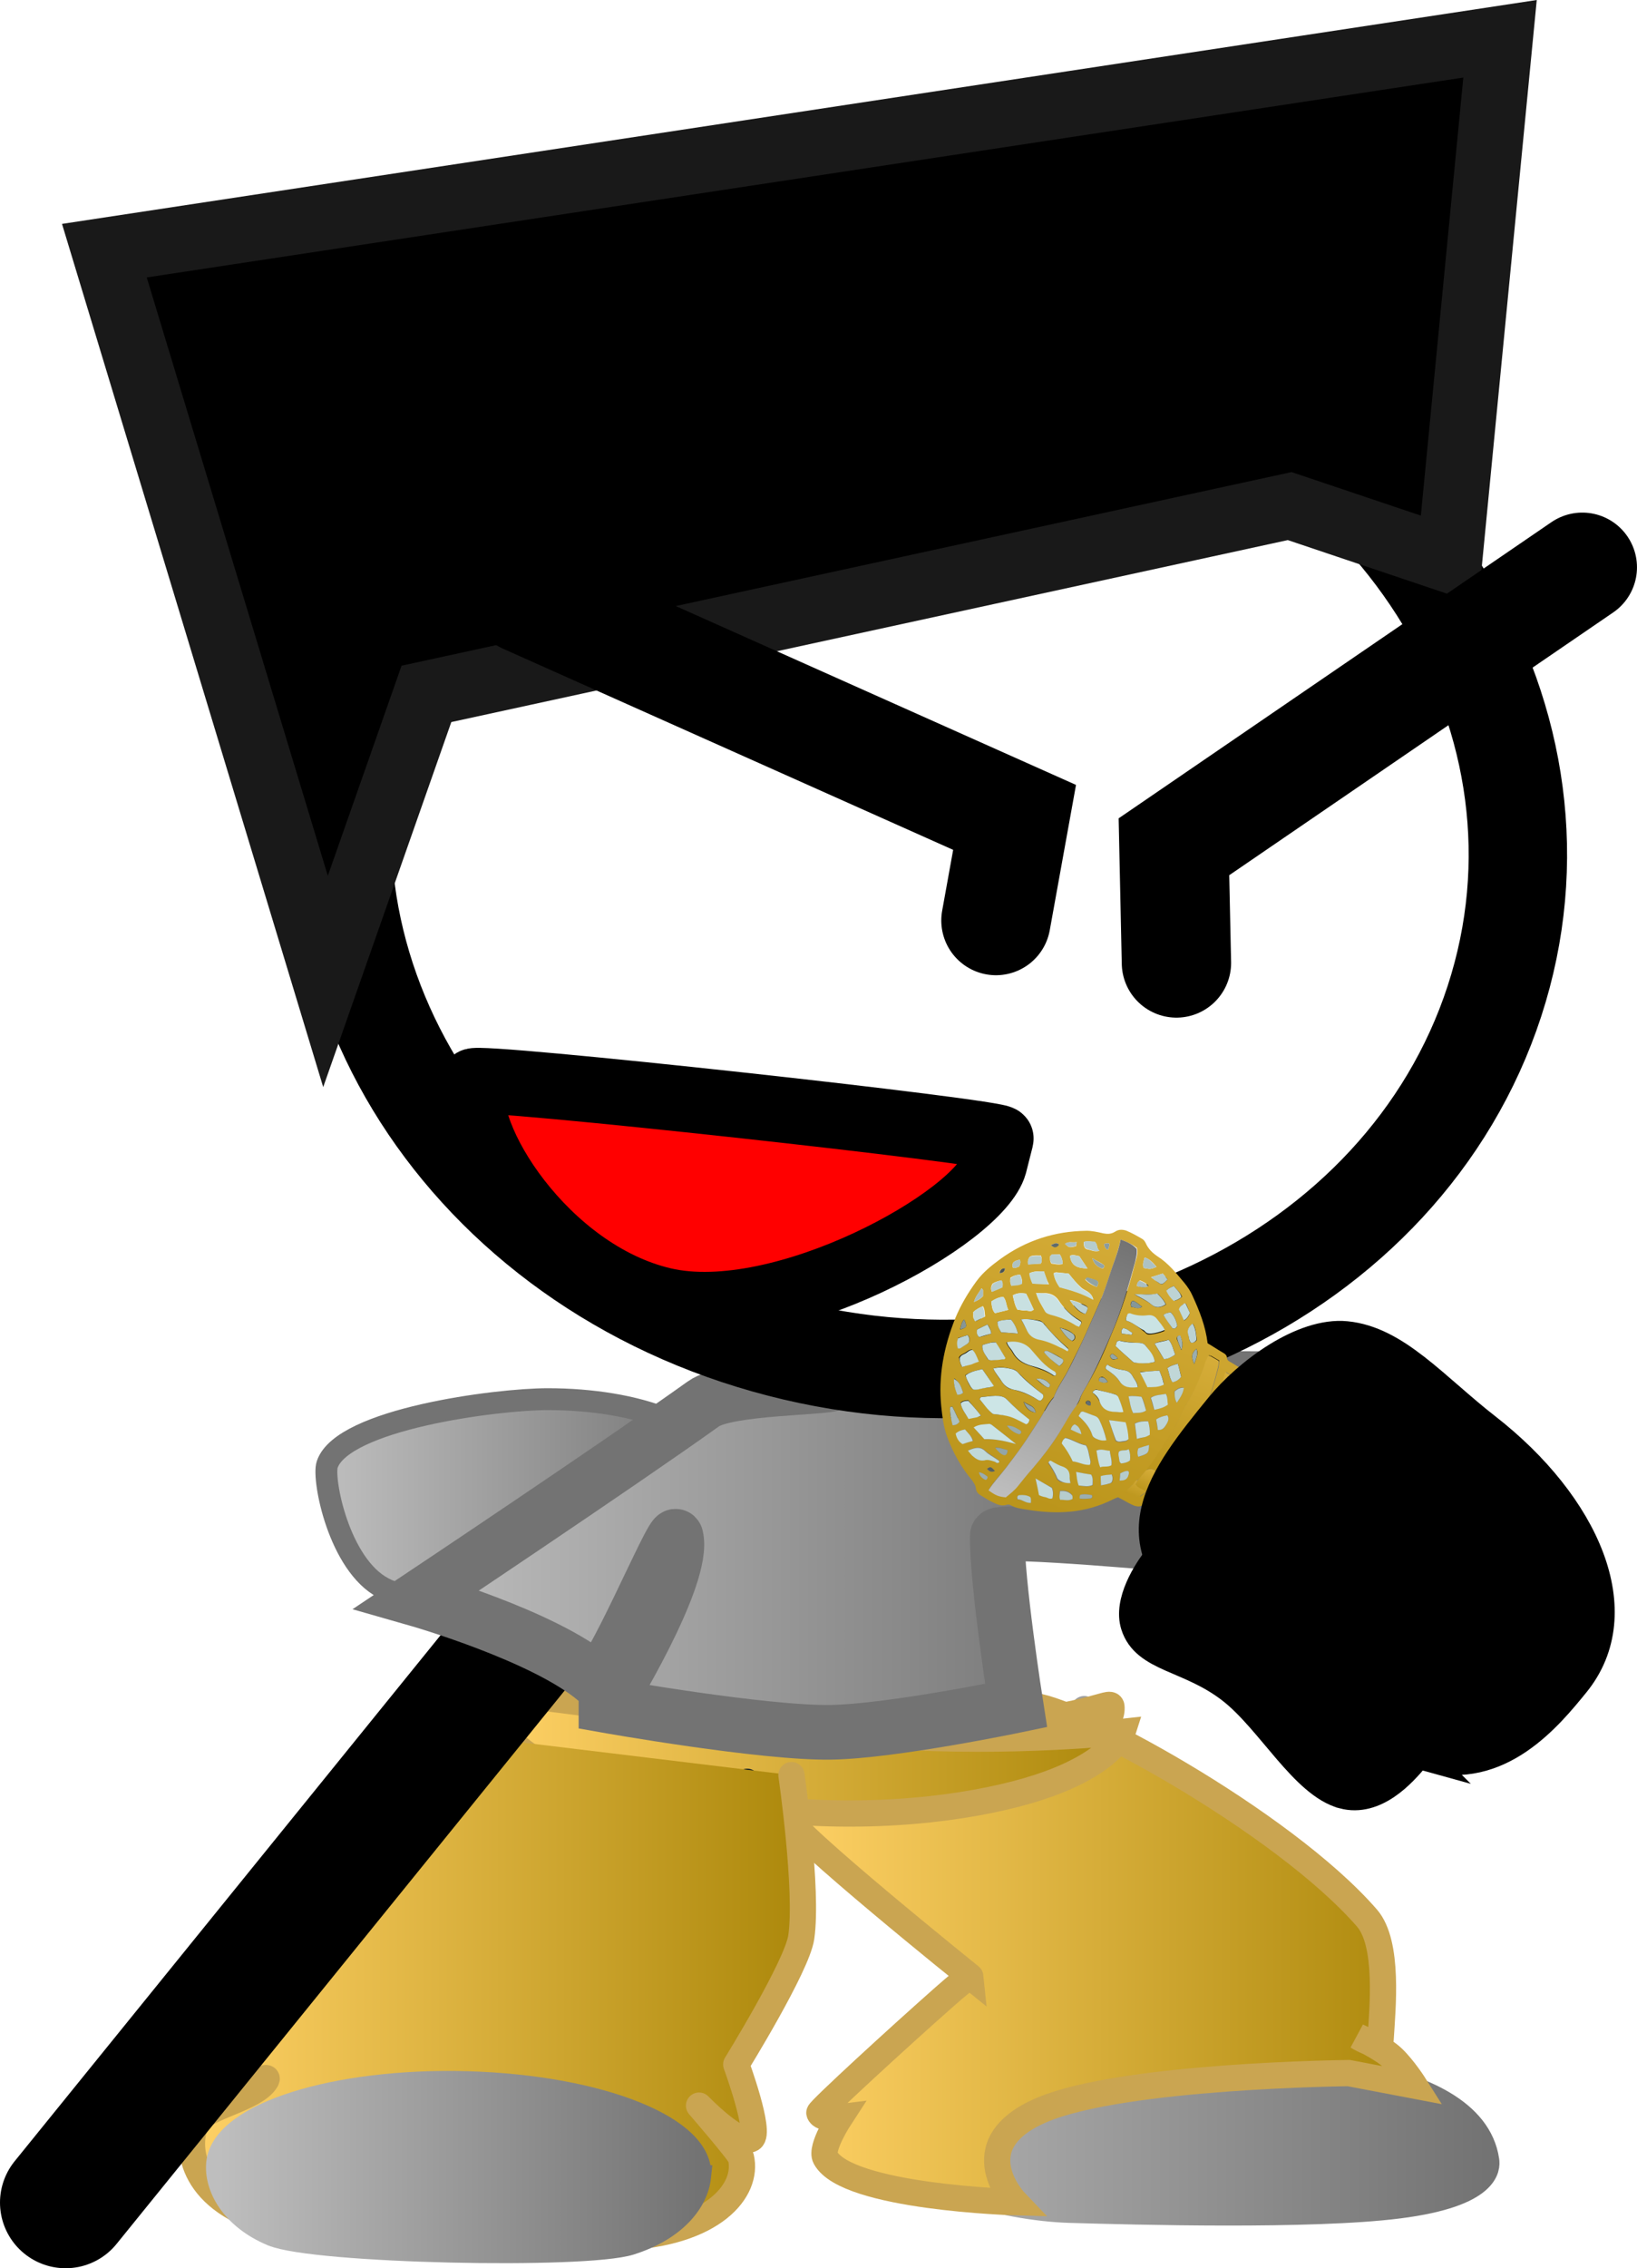 <svg version="1.1" xmlns="http://www.w3.org/2000/svg" xmlns:xlink="http://www.w3.org/1999/xlink" width="74.857" height="103.643" viewBox="0,0,74.857,103.643"><defs><linearGradient x1="219.054" y1="209.09" x2="237.101" y2="209.09" gradientUnits="userSpaceOnUse" id="color-1"><stop offset="0" stop-color="#bebebe"/><stop offset="1" stop-color="#737373"/></linearGradient><linearGradient x1="239.678" y1="230.218" x2="272.096" y2="230.218" gradientUnits="userSpaceOnUse" id="color-2"><stop offset="0" stop-color="#bebebe"/><stop offset="1" stop-color="#737373"/></linearGradient><linearGradient x1="239.678" y1="230.218" x2="272.096" y2="230.218" gradientUnits="userSpaceOnUse" id="color-3"><stop offset="0" stop-color="#bebebe"/><stop offset="1" stop-color="#737373"/></linearGradient><linearGradient x1="240.123" y1="229.905" x2="268.815" y2="229.905" gradientUnits="userSpaceOnUse" id="color-4"><stop offset="0" stop-color="#ffd166"/><stop offset="1" stop-color="#ac880b"/></linearGradient><linearGradient x1="226.891" y1="220.651" x2="254.957" y2="220.651" gradientUnits="userSpaceOnUse" id="color-5"><stop offset="0" stop-color="#ffd166"/><stop offset="1" stop-color="#ac880b"/></linearGradient><linearGradient x1="226.814" y1="220.706" x2="255.466" y2="220.706" gradientUnits="userSpaceOnUse" id="color-6"><stop offset="0" stop-color="#ffd166"/><stop offset="1" stop-color="#ac880b"/></linearGradient><linearGradient x1="212.908" y1="231.44" x2="240.845" y2="231.44" gradientUnits="userSpaceOnUse" id="color-7"><stop offset="0" stop-color="#ffd166"/><stop offset="1" stop-color="#ac880b"/></linearGradient><linearGradient x1="214.147" y1="239.643" x2="236.051" y2="239.643" gradientUnits="userSpaceOnUse" id="color-8"><stop offset="0" stop-color="#bebebe"/><stop offset="1" stop-color="#737373"/></linearGradient><linearGradient x1="214.147" y1="239.643" x2="236.051" y2="239.643" gradientUnits="userSpaceOnUse" id="color-9"><stop offset="0" stop-color="#bebebe"/><stop offset="1" stop-color="#737373"/></linearGradient><linearGradient x1="223.192" y1="211.896" x2="254.766" y2="211.896" gradientUnits="userSpaceOnUse" id="color-10"><stop offset="0" stop-color="#bebebe"/><stop offset="1" stop-color="#737373"/></linearGradient><linearGradient x1="260.212" y1="212.781" x2="265.26" y2="199.999" gradientUnits="userSpaceOnUse" id="color-11"><stop offset="0" stop-color="#bb951b"/><stop offset="1" stop-color="#d6ad39"/></linearGradient><linearGradient x1="250.533" y1="209.224" x2="255.271" y2="197.226" gradientUnits="userSpaceOnUse" id="color-12"><stop offset="0" stop-color="#bebebe"/><stop offset="1" stop-color="#737373"/></linearGradient><linearGradient x1="257.13" y1="208.285" x2="259.392" y2="202.558" gradientUnits="userSpaceOnUse" id="color-13"><stop offset="0" stop-color="#bb951b"/><stop offset="1" stop-color="#d6ad39"/></linearGradient><linearGradient x1="258.403" y1="208.278" x2="260.337" y2="203.38" gradientUnits="userSpaceOnUse" id="color-14"><stop offset="0" stop-color="#bb951b"/><stop offset="1" stop-color="#d6ad39"/></linearGradient><linearGradient x1="256.399" y1="208.743" x2="256.791" y2="207.75" gradientUnits="userSpaceOnUse" id="color-15"><stop offset="0" stop-color="#bb951b"/><stop offset="1" stop-color="#d6ad39"/></linearGradient><linearGradient x1="255.939" y1="209.097" x2="256.322" y2="208.126" gradientUnits="userSpaceOnUse" id="color-16"><stop offset="0" stop-color="#bb951b"/><stop offset="1" stop-color="#d6ad39"/></linearGradient></defs><g transform="translate(-204.128,-140.623)"><g data-paper-data="{&quot;isPaintingLayer&quot;:true}" stroke-miterlimit="10" stroke-dasharray="" stroke-dashoffset="0" style="mix-blend-mode: normal"><path d="M240.348,206.177c0,0 11.777,1.821 16.29,2.848c3.513,0.799 14.312,3.398 14.312,3.398" fill="none" fill-rule="nonzero" stroke="#000000" stroke-width="6" stroke-linecap="round" stroke-linejoin="miter"/><path d="M237.101,208.253c0,2.464 -3.224,4.462 -7.201,4.462c-2.119,0 -5.906,1.683 -8.235,0.473c-2.043,-1.061 -2.797,-4.982 -2.575,-5.645c0.692,-2.069 7.728,-2.988 10.086,-2.988c3.977,0 7.924,1.234 7.924,3.698z" fill="url(#color-1)" fill-rule="nonzero" stroke="#737373" stroke-width="1" stroke-linecap="butt" stroke-linejoin="miter"/><g><g><g stroke-width="1.2"><path d="M253.708,218.718c0,0 9.317,7.882 10.699,10.882c0.943,2.047 -3.03,5.373 -3.03,5.373c0,0 10.058,-0.122 10.71,4.374c0.037,0.256 0.143,1.518 -3.992,2.046c-3.96,0.506 -12.1,0.288 -15.076,0.2c-1.382,-0.041 -3.54,-0.366 -5.005,-1.009c-1.476,-0.647 -1.534,-1.667 -1.646,-2.239c-0.015,-0.076 4.217,-6.656 3.906,-7.511c-0.156,-0.43 -10.596,-10.895 -10.596,-10.895" fill="url(#color-2)" fill-rule="evenodd" stroke="url(#color-3)" stroke-linecap="round" stroke-linejoin="round"/><path d="M240.164,223.655c-0.668,-4.608 7.027,-4.983 11.053,-5.095c1.751,-0.049 11.556,5.259 15.42,9.705c1.012,1.165 0.71,4.135 0.623,5.55c-0.031,0.497 -1.057,-0.142 -1.057,-0.142c0,0 1.126,0.517 1.618,0.99c0.507,0.487 0.994,1.259 0.994,1.259l-3.011,-0.573c0,0 -10.332,0.102 -14.047,1.69c-3.716,1.587 -1.195,4.211 -1.195,4.211c0,0 -7.714,-0.221 -8.691,-2.038c-0.241,-0.448 0.671,-1.843 0.671,-1.843c0,0 -0.855,0.11 -0.946,-0.203c-0.029,-0.102 3.681,-3.505 5.724,-5.305c1.168,-1.029 1.179,-0.922 1.179,-0.922c0,0 -8.238,-6.62 -8.334,-7.284z" fill="url(#color-4)" fill-rule="nonzero" stroke="#caa551" stroke-linecap="butt" stroke-linejoin="miter"/></g><path d="M226.891,219.609c-0.014,-0.136 1.735,0.264 5.7,0.31c5.231,0.061 13.241,-0.212 15.494,-0.351c5.841,-0.362 6.83,-1.324 6.867,-0.965c0.14,1.329 -3.164,3.792 -9.846,3.927c-2.937,0.059 -8.943,0.504 -12.344,0.036c-4.338,-0.597 -5.793,-2.212 -5.871,-2.957z" fill="url(#color-5)" fill-rule="nonzero" stroke="#caa551" stroke-width="1.2" stroke-linecap="butt" stroke-linejoin="miter"/><g fill-rule="nonzero" stroke-linecap="butt" stroke-linejoin="miter"><g fill="none" stroke="none" stroke-width="1" font-family="sans-serif" font-weight="normal" font-size="12" text-anchor="start"/><path d="M226.933,217.924c0,0 12.124,1.651 17.831,2.018c5.707,0.367 10.703,-0.183 10.703,-0.183c0,0 -0.4,1.289 -3.376,2.373c-2.304,0.839 -6.434,1.592 -11.331,1.288c-4.462,-0.276 -9.29,-1.016 -11.46,-2.021c-3.288,-1.523 -2.367,-3.475 -2.367,-3.475z" fill="url(#color-6)" stroke="#caa551" stroke-width="1.2"/></g><g stroke-width="1.2"><path d="M238.295,222.042c0,0 -4.582,19.178 -5.418,19.241c-2.399,0.182 -15.548,-1.445 -15.548,-1.445l8.452,-19.281" data-paper-data="{&quot;index&quot;:null}" fill="#ffab19" fill-rule="evenodd" stroke="#001026" stroke-linecap="round" stroke-linejoin="round"/><path d="M240.32,221.733c0,0 0.764,5.261 0.448,7.411c-0.194,1.319 -2.973,5.809 -2.973,5.809c0,0 1.147,3.115 0.694,3.398c-0.582,0.364 -2.395,-1.515 -2.395,-1.515c0,0 1.866,2.154 1.916,2.369c0.352,1.498 -1.253,3.465 -5.46,3.652c-4.618,0.205 -12.275,0.437 -16.222,-0.748c-3.573,-1.073 -3.7,-3.508 -3.22,-4.507c0.337,-0.702 2.715,-1.08 3.197,-1.943c0.32,-0.574 -3.558,2.035 -2.857,1.27c0.204,-0.222 3.065,-3.726 3.065,-3.726c0,0 0.425,-3.254 1.226,-4.459c3.216,-4.839 7.109,-8.884 7.109,-8.884" data-paper-data="{&quot;index&quot;:null}" fill="url(#color-7)" fill-rule="evenodd" stroke="#caa551" stroke-linecap="round" stroke-linejoin="round"/><path d="M236.043,240.087c-0.116,1.077 -1.06,2.328 -3.11,2.978c-2.057,0.652 -14.422,0.394 -16.333,-0.403c-1.815,-0.757 -2.555,-2.156 -2.442,-3.207c0.232,-2.158 5.319,-3.765 11.362,-3.591c6.043,0.175 10.754,2.065 10.522,4.223z" fill="url(#color-8)" fill-rule="nonzero" stroke="url(#color-9)" stroke-linecap="butt" stroke-linejoin="miter"/></g></g><g fill="none" fill-rule="nonzero" stroke="none" stroke-width="1" stroke-linecap="butt" stroke-linejoin="miter" font-family="sans-serif" font-weight="normal" font-size="12" text-anchor="start"/></g><path d="M230.896,211.935l-23.768,29.331" fill="none" fill-rule="nonzero" stroke="#000000" stroke-width="6" stroke-linecap="round" stroke-linejoin="miter"/><path d="M231.839,218.553c0,0 3.662,-5.904 3.201,-7.715c-0.113,-0.443 -3.174,6.951 -3.673,6.528c-2.378,-2.017 -8.176,-3.672 -8.176,-3.672c0,0 9.217,-6.144 13.109,-8.928c1.074,-0.768 5.65,-0.702 5.95,-0.937c0.387,-0.303 20.966,-0.208 20.966,-0.208c0,0 -4.68,4.478 -4.723,7.622c-0,0.022 -8.756,-0.8 -8.761,-0.45c-0.029,2.098 0.86,7.759 0.86,7.759c0,0 -5.648,1.178 -8.459,1.225c-3.099,0.052 -10.294,-1.224 -10.294,-1.224z" fill="url(#color-10)" fill-rule="nonzero" stroke="#737373" stroke-width="2.5" stroke-linecap="butt" stroke-linejoin="miter"/><g stroke-linejoin="miter"><g data-paper-data="{&quot;index&quot;:null}" stroke-linecap="butt"><path d="M272.465,186.372c-4.139,12.673 -19.051,19.689 -33.307,15.671c-14.256,-4.018 -22.458,-17.549 -18.319,-30.222c4.139,-12.673 19.051,-19.689 33.307,-15.671c14.256,4.018 22.458,17.549 18.319,30.222z" fill="none" fill-rule="nonzero" stroke="#000000" stroke-width="4.5"/><g><g fill-rule="nonzero"><path d="M236.194,159.959l0.009,0.011" data-paper-data="{&quot;index&quot;:null}" fill="#ffab19" stroke="#000000" stroke-width="5"/><g data-paper-data="{&quot;index&quot;:null}" fill="none" stroke="none" stroke-width="1" font-family="sans-serif" font-weight="normal" font-size="12" text-anchor="start"/></g><path d="M236.194,159.959l0.009,0.011" data-paper-data="{&quot;index&quot;:null}" fill="#ffab19" fill-rule="nonzero" stroke="#000000" stroke-width="5"/><path d="M245.981,180.166" fill="#001026" fill-rule="evenodd" stroke="#000000" stroke-width="5"/><g data-paper-data="{&quot;index&quot;:null}" fill="none" fill-rule="nonzero" stroke="none" stroke-width="1" font-family="sans-serif" font-weight="normal" font-size="12" text-anchor="start"/><g data-paper-data="{&quot;index&quot;:null}" fill="none" fill-rule="nonzero" stroke="none" stroke-width="1" font-family="sans-serif" font-weight="normal" font-size="12" text-anchor="start"/></g></g><path d="M263.102,163.748l-39.474,8.581l-4.615,13.14l-10.112,-33.392l63.821,-9.682l-2.311,23.811z" fill="#000000" fill-rule="nonzero" stroke="#191919" stroke-width="3" stroke-linecap="round"/><path d="M228.147,167.98l22.376,9.992l-0.852,4.712" fill="none" fill-rule="nonzero" stroke="#000000" stroke-width="5" stroke-linecap="round"/><path d="M257.924,184.622l-0.114,-5.307l18.674,-12.77" fill="none" fill-rule="nonzero" stroke="#000000" stroke-width="5" stroke-linecap="round"/></g><path d="M249.593,193.841c-0.677,2.43 -9.716,7.459 -15.122,6.2c-5.406,-1.259 -9.381,-7.582 -8.705,-10.012c0.087,-0.314 24.211,2.328 24.129,2.621z" fill="#ff0000" fill-rule="nonzero" stroke="#000000" stroke-width="3" stroke-linecap="butt" stroke-linejoin="miter"/><g fill-rule="nonzero" stroke-linecap="butt" stroke-linejoin="miter"><g data-paper-data="{&quot;index&quot;:null}" stroke="none" stroke-width="1"><path d="M256.465,209.328c-0.155,0.163 -0.304,0.145 -0.474,0.092c-0.259,-0.104 -0.487,-0.26 -0.736,-0.382c-0.075,0.025 -0.15,0.051 -0.21,0.085c-1.308,0.664 -2.603,0.693 -3.902,0.489c-0.274,-0.044 -0.558,-0.071 -0.796,-0.21c-0.045,-0.026 -0.114,-0.044 -0.164,-0.027c-0.274,0.093 -0.468,-0.019 -0.687,-0.123c-0.189,-0.087 -0.358,-0.208 -0.537,-0.312c-0.104,-0.061 -0.189,-0.156 -0.203,-0.302c-0.014,-0.146 -0.104,-0.267 -0.178,-0.379c-0.496,-0.587 -0.877,-1.267 -1.154,-2.025c-0.148,-0.43 -0.206,-0.877 -0.254,-1.342c-0.14,-1.367 0.109,-2.715 0.642,-4.036c0.246,-0.592 0.577,-1.157 0.967,-1.688c0.295,-0.402 0.675,-0.71 1.06,-0.992c1.224,-0.897 2.555,-1.294 3.945,-1.314c0.264,-0.007 0.528,0.054 0.792,0.115c0.179,0.035 0.354,0.045 0.543,-0.075c0.165,-0.111 0.339,-0.102 0.508,-0.049c0.259,0.104 0.497,0.243 0.736,0.382c0.075,0.043 0.114,0.112 0.154,0.181c0.119,0.276 0.312,0.457 0.541,0.613c0.497,0.312 0.864,0.777 1.241,1.226c0.139,0.173 0.268,0.362 0.362,0.577c0.316,0.689 0.593,1.378 0.69,2.169c0.224,0.13 0.452,0.286 0.691,0.424c0.09,0.052 0.194,0.113 0.193,0.25c0.01,0.12 0.109,0.155 0.199,0.207c0.587,0.364 1.183,0.71 1.77,1.074c1.317,0.788 2.65,1.585 3.947,2.407c1.268,0.805 2.565,1.559 3.853,2.329c0.209,0.121 0.383,0.268 0.591,0.389c1.014,0.589 2.028,1.178 3.033,1.784c0.179,0.104 0.378,0.174 0.482,0.372c0.04,0.069 0.124,0.095 0.199,0.138c0.746,0.433 1.496,0.892 2.242,1.325c0.03,0.017 0.075,0.043 0.104,0.061c0.249,0.121 0.298,0.311 0.262,0.611c-0.128,1.005 -0.53,1.897 -1.205,2.675c-0.175,0.197 -0.38,0.376 -0.605,0.521c-0.165,0.111 -0.324,0.11 -0.483,0.041c-0.478,-0.208 -0.965,-0.4 -1.458,-0.617c-0.348,-0.156 -0.691,-0.356 -1.069,-0.46c-0.826,-0.227 -1.547,-0.669 -2.343,-0.947c-0.443,-0.165 -0.891,-0.288 -1.324,-0.47c-0.463,-0.2 -0.93,-0.357 -1.388,-0.531c-0.831,-0.322 -1.657,-0.687 -2.497,-0.991c-1.12,-0.375 -2.199,-0.818 -3.279,-1.261c-0.373,-0.148 -0.746,-0.296 -1.119,-0.443c-0.577,-0.243 -1.169,-0.495 -1.746,-0.738c-0.318,-0.139 -0.642,-0.235 -0.96,-0.374c-0.343,-0.131 -0.627,-0.295 -0.975,-0.451zM256.507,208.778c0.21,-0.154 0.39,-0.325 0.535,-0.539c0.395,-0.368 0.695,-0.813 0.996,-1.259c0.386,-0.557 0.721,-1.165 1.047,-1.757c0.376,-0.677 0.573,-1.389 0.765,-2.128c0.01,-0.086 0.021,-0.172 0.036,-0.301c-0.119,-0.069 -0.239,-0.139 -0.358,-0.208c-0.03,-0.017 -0.07,-0.018 -0.124,-0.026c-0.07,0.12 -0.125,0.249 -0.166,0.386c-0.076,0.232 -0.171,0.429 -0.246,0.66c-0.211,0.566 -0.567,1.072 -0.823,1.612c-0.145,0.283 -0.261,0.583 -0.436,0.849c-0.396,0.574 -0.717,1.191 -1.172,1.73c-0.12,0.137 -0.25,0.291 -0.37,0.428c-0.13,0.017 -0.18,0.171 -0.26,0.239c-0.105,0.077 -0.21,0.154 -0.305,0.351c0.264,-0.007 0.428,0.157 0.647,0.192c0.065,-0.077 0.195,-0.094 0.235,-0.231zM257.415,208.387c-0.365,0.316 -0.44,0.41 -0.54,0.651c0.189,0.087 0.363,0.165 0.552,0.252c0.104,0.061 0.219,0.035 0.324,-0.041c0.07,-0.051 0.12,-0.137 0.19,-0.188c0.255,-0.196 0.47,-0.462 0.615,-0.745c0.145,-0.077 0.225,-0.214 0.305,-0.351c0.466,-0.763 0.937,-1.499 1.328,-2.305c0.171,-0.36 0.326,-0.729 0.457,-1.089c0.091,-0.292 0.191,-0.601 0.133,-0.91c-0.194,-0.113 -0.388,-0.225 -0.582,-0.338c-0.05,0.154 -0.091,0.292 -0.121,0.412c-0.161,0.549 -0.352,1.081 -0.603,1.578c-0.316,0.643 -0.707,1.243 -1.082,1.851c-0.17,0.291 -0.42,0.514 -0.576,0.814c-0.195,0.094 -0.31,0.256 -0.4,0.411zM275.259,215.903c0.23,-0.188 0.385,-0.419 0.51,-0.668c0.025,-0.008 0.06,-0.034 0.07,-0.051c0.226,-0.42 0.421,-0.857 0.508,-1.312c0.056,-0.266 0.126,-0.524 0.062,-0.79c-0.835,-0.485 -1.671,-0.97 -2.551,-1.481c-0.076,0.507 -0.242,0.961 -0.423,1.407c-0.151,0.395 -0.396,0.711 -0.577,1.089c-0.08,0.137 -0.165,0.248 -0.245,0.386c-0.195,0.162 -0.37,0.359 -0.535,0.608c0.447,0.26 0.945,0.365 1.383,0.574c0.463,0.2 0.935,0.382 1.383,0.574c0.195,-0.094 0.305,-0.213 0.415,-0.333zM272.01,214.59c0.145,-0.077 0.24,-0.205 0.32,-0.342c0.14,-0.102 0.215,-0.265 0.32,-0.411c0.296,-0.471 0.517,-0.986 0.698,-1.501c0.101,-0.309 0.172,-0.635 0.163,-0.962c-0.06,-0.035 -0.109,-0.086 -0.169,-0.121c-0.731,-0.424 -1.447,-0.84 -2.168,-1.282c-0.766,-0.468 -1.516,-0.926 -2.282,-1.394c-1.124,-0.675 -2.222,-1.359 -3.346,-2.035c-1.248,-0.771 -2.511,-1.481 -3.738,-2.286c-0.199,-0.138 -0.433,-0.251 -0.656,-0.381c-0.051,0.223 -0.061,0.447 -0.142,0.652c-0.217,0.678 -0.533,1.321 -0.878,1.947c-0.321,0.548 -0.656,1.088 -0.992,1.628c-0.16,0.206 -0.295,0.403 -0.455,0.608c-0.17,0.085 -0.23,0.257 -0.34,0.377c-0.12,0.137 -0.26,0.239 -0.345,0.419c0.129,0.121 0.269,0.156 0.383,0.199c0.99,0.323 1.915,0.791 2.875,1.165c0.617,0.243 1.234,0.487 1.861,0.713c0.831,0.322 1.657,0.618 2.473,0.931c0.672,0.252 1.343,0.505 2.005,0.774c0.716,0.278 1.408,0.565 2.114,0.861c0.647,0.261 1.308,0.53 1.98,0.783c0.105,-0.146 0.255,-0.196 0.32,-0.342zM255.371,197.259c-0.086,0.455 -0.237,0.85 -0.373,1.253c-0.146,0.42 -0.267,0.832 -0.428,1.244c-0.151,0.395 -0.342,0.789 -0.507,1.175c-0.176,0.403 -0.352,0.806 -0.552,1.218c-0.181,0.377 -0.386,0.763 -0.567,1.14c-0.206,0.386 -0.471,0.737 -0.617,1.157c-0.3,0.308 -0.461,0.72 -0.686,1.071c-0.25,0.36 -0.481,0.754 -0.731,1.114c-0.24,0.343 -0.506,0.694 -0.761,1.028c-0.265,0.351 -0.58,0.65 -0.801,1.027c0.338,0.242 0.442,0.303 0.791,0.322c0.195,-0.162 0.39,-0.325 0.575,-0.539c0.215,-0.265 0.43,-0.531 0.67,-0.805c0.445,-0.522 0.865,-1.036 1.216,-1.636c0.241,-0.411 0.466,-0.831 0.766,-1.208c0.065,-0.077 0.125,-0.18 0.155,-0.3c0.075,-0.232 0.221,-0.446 0.341,-0.651c0.441,-0.754 0.792,-1.56 1.119,-2.358c0.452,-1.046 0.779,-2.119 1.062,-3.218c0.065,-0.215 0.131,-0.429 0.077,-0.644c-0.204,-0.164 -0.437,-0.277 -0.751,-0.39zM249.547,203.152c0.114,0.25 0.268,0.431 0.411,0.629c0.114,0.181 0.283,0.302 0.502,0.337c0.403,0.096 0.791,0.253 1.139,0.478c0.03,0.017 0.085,0.026 0.1,0.035c0.095,-0.06 0.135,-0.128 0.14,-0.24c-0.005,-0.026 -0.025,-0.06 -0.04,-0.069c-0.402,-0.303 -0.785,-0.64 -1.147,-1.011c-0.05,-0.052 -0.129,-0.121 -0.209,-0.121c-0.279,-0.07 -0.557,-0.14 -0.897,-0.038zM251.198,205.489c-0.373,-0.285 -0.71,-0.596 -1.023,-0.916c-0.099,-0.104 -0.214,-0.147 -0.363,-0.165c-0.229,-0.018 -0.448,0.015 -0.683,0.04c-0.08,-0 -0.174,-0.009 -0.205,0.111c0.203,0.233 0.382,0.474 0.605,0.673c0.797,0.072 0.797,0.072 1.523,0.471c0.075,-0.025 0.13,-0.085 0.145,-0.214zM255.14,202.13c0.228,0.224 0.467,0.432 0.705,0.639c0.05,0.052 0.099,0.104 0.169,0.121c0.309,0.019 0.608,0.054 0.922,-0.039c-0.059,-0.31 -0.252,-0.491 -0.401,-0.715c-0.074,-0.112 -0.174,-0.147 -0.308,-0.156c-0.319,-0.001 -0.618,-0.037 -0.921,-0.099c-0.015,-0.009 -0.05,0.017 -0.1,0.034c-0.015,0.06 -0.04,0.137 -0.065,0.215zM251.507,199.698c0.108,0.361 0.272,0.594 0.426,0.844c0.069,0.086 0.154,0.112 0.239,0.139c0.418,0.105 0.806,0.262 1.169,0.495c0.045,0.026 0.1,0.035 0.144,0.061c0.125,-0.18 0.13,-0.223 0.011,-0.292c-0.388,-0.225 -0.711,-0.527 -0.953,-0.898c-0.149,-0.224 -0.338,-0.311 -0.582,-0.338c-0.145,0.008 -0.264,0.007 -0.453,-0.011zM252.395,203.475c0.05,-0.086 0,-0.137 -0.059,-0.172c-0.418,-0.243 -0.74,-0.614 -1.063,-0.985c-0.268,-0.293 -0.651,-0.424 -1.13,-0.358c0.064,0.198 0.203,0.302 0.287,0.465c0.183,0.336 0.467,0.501 0.805,0.605c0.368,0.122 0.747,0.227 1.055,0.452c0.055,0.009 0.08,0 0.105,-0.008zM250.82,200.907c0.119,0.207 0.188,0.362 0.267,0.5c0.124,0.233 0.293,0.354 0.542,0.406c0.344,0.062 0.662,0.201 0.97,0.357c0.114,0.044 0.234,0.113 0.338,0.173c0.065,-0.077 0.03,-0.12 0,-0.137c-0.382,-0.337 -0.755,-0.691 -1.072,-1.105c-0.065,-0.06 -0.114,-0.112 -0.199,-0.138c-0.259,-0.036 -0.508,-0.088 -0.847,-0.055zM255.622,200.963c0.323,0.096 0.562,0.303 0.81,0.494c0.075,0.043 0.104,0.129 0.199,0.138c0.149,0.018 0.508,-0.049 0.753,-0.16c-0.079,-0.207 -0.238,-0.345 -0.362,-0.509c-0.104,-0.129 -0.234,-0.182 -0.403,-0.165c-0.289,0.016 -0.558,-0.003 -0.827,-0.09c-0.015,-0.009 -0.065,0.008 -0.09,0.017c-0.055,0.06 -0.095,0.128 -0.081,0.275zM253.179,207.397c0.269,0.018 0.512,0.183 0.797,0.141c0.055,-0.129 0.011,-0.223 -0.009,-0.327c-0.049,-0.189 -0.058,-0.378 -0.172,-0.559c-0.329,-0.053 -0.607,-0.261 -0.94,-0.339c-0.095,0.06 -0.145,0.145 -0.165,0.248c0.193,0.25 0.352,0.526 0.49,0.836zM254.081,204.247c0.129,0.121 0.258,0.242 0.312,0.388c0.133,0.353 0.397,0.483 0.731,0.493c0.12,0.001 0.209,0.053 0.359,0.002c-0.049,-0.258 -0.143,-0.473 -0.237,-0.689c-0.025,-0.06 -0.084,-0.095 -0.169,-0.121c-0.264,-0.061 -0.503,-0.131 -0.767,-0.193c-0.045,-0.026 -0.124,-0.026 -0.23,0.119zM253.45,205.327c0.288,0.259 0.526,0.535 0.635,0.897c0.015,0.077 0.084,0.095 0.144,0.13c0.144,0.061 0.299,0.105 0.493,0.08c-0.069,-0.361 -0.187,-0.637 -0.321,-0.921c-0.044,-0.095 -0.109,-0.155 -0.209,-0.19c-0.184,-0.061 -0.358,-0.139 -0.542,-0.2c-0.015,-0.009 -0.065,0.008 -0.09,0.017c-0.03,0.051 -0.06,0.103 -0.11,0.189zM252.999,198.82c-0.189,-0.018 -0.393,-0.045 -0.583,-0.063c-0.025,0.008 -0.05,0.017 -0.1,0.034c0.024,0.267 0.143,0.473 0.267,0.637c0.533,0.149 1.035,0.28 1.542,0.574c-0.098,-0.379 -0.407,-0.397 -0.571,-0.561c-0.209,-0.19 -0.382,-0.406 -0.556,-0.621zM249.049,203.184c-0.279,0.067 -0.538,0.101 -0.783,0.28c0.064,0.129 0.089,0.258 0.148,0.362c0.059,0.103 0.109,0.224 0.213,0.285c0.164,0.027 0.324,-0.041 0.478,-0.067c0.155,-0.025 0.304,-0.007 0.459,-0.101c-0.169,-0.259 -0.332,-0.491 -0.515,-0.759zM250.586,206.603c-0.407,-0.328 -0.75,-0.596 -1.093,-0.864c-0.03,-0.017 -0.065,-0.06 -0.114,-0.044c-0.234,0.025 -0.478,-0.002 -0.713,0.16c0.169,0.19 0.323,0.371 0.486,0.535c0.473,-0.024 0.916,0.073 1.434,0.213zM256.16,204.008c-0.014,-0.215 -0.143,-0.336 -0.223,-0.474c-0.084,-0.164 -0.198,-0.276 -0.402,-0.303c-0.274,-0.044 -0.548,-0.088 -0.766,-0.261c-0.1,0.103 -0.125,0.18 -0.036,0.232c0.214,0.147 0.442,0.303 0.576,0.518c0.203,0.302 0.507,0.295 0.851,0.288zM254.839,205.514c0.123,0.37 0.207,0.671 0.301,0.955c0.104,0.061 0.194,0.044 0.274,0.044c0.09,-0.017 0.199,0.001 0.299,-0.102c-0.009,-0.258 -0.058,-0.516 -0.132,-0.765c-0.224,-0.061 -0.443,-0.097 -0.742,-0.132zM257.144,203.248c-0.314,0.024 -0.588,0.049 -0.877,0.065c0.124,0.233 0.233,0.457 0.341,0.68c0.264,-0.007 0.493,0.011 0.748,-0.117c-0.044,-0.232 -0.133,-0.422 -0.212,-0.628zM249.052,202.084c-0.031,0.258 0.133,0.422 0.222,0.611c0.025,0.06 0.109,0.086 0.174,0.078c0.209,-0.016 0.394,-0.024 0.588,-0.049c0.015,0.009 0.035,-0.026 0.055,-0.06c-0.139,-0.241 -0.302,-0.474 -0.441,-0.715c-0.199,-0.001 -0.399,0.067 -0.598,0.135zM251.048,199.731c-0.204,-0.027 -0.393,-0.045 -0.608,0.083c0.054,0.215 0.088,0.464 0.217,0.654c0.134,0.009 0.249,0.053 0.378,0.036c0.12,0.001 0.229,0.087 0.364,-0.041c-0.114,-0.25 -0.227,-0.499 -0.351,-0.732zM257.35,202.724c0.174,0.009 0.339,-0.102 0.519,-0.204c-0.099,-0.241 -0.133,-0.49 -0.302,-0.68c-0.2,0.068 -0.414,0.058 -0.643,0.177c0.139,0.241 0.287,0.465 0.426,0.707zM256.005,199.762c0.258,0.173 0.572,0.286 0.81,0.494c0.204,0.164 0.393,0.113 0.633,-0.023c-0.094,-0.215 -0.238,-0.345 -0.387,-0.5c-0.369,0.084 -0.702,0.005 -1.056,0.029zM249.816,207.441c0.025,-0.077 -0.02,-0.103 -0.064,-0.129c-0.184,-0.13 -0.393,-0.251 -0.567,-0.398c-0.243,-0.233 -0.493,-0.148 -0.787,-0.021c0.084,0.095 0.139,0.172 0.203,0.233c0.149,0.155 0.303,0.268 0.557,0.209c0.155,-0.025 0.309,0.019 0.448,0.054c0.05,0.052 0.104,0.129 0.209,0.053zM253.076,208.393c-0.01,-0.12 -0.039,-0.206 -0.054,-0.284c-0.019,-0.241 -0.123,-0.37 -0.322,-0.44c-0.169,-0.052 -0.323,-0.165 -0.482,-0.234c-0.045,-0.026 -0.079,-0.069 -0.165,0.042c0.159,0.207 0.297,0.448 0.401,0.715c0.025,0.06 0.099,0.104 0.159,0.138c0.139,0.035 0.264,0.061 0.463,0.062zM256.323,204.447c-0.189,-0.018 -0.383,-0.062 -0.588,-0.02c0.064,0.267 0.088,0.533 0.212,0.766c0.209,-0.016 0.389,0.019 0.588,-0.118c-0.054,-0.215 -0.083,-0.439 -0.212,-0.628zM250.678,201.559c-0.064,-0.267 -0.183,-0.473 -0.322,-0.646c-0.209,0.016 -0.394,0.024 -0.618,0.1c0.009,0.189 0.079,0.344 0.173,0.491c0.254,0.01 0.498,0.037 0.767,0.055zM256.117,206.371c0.165,-0.042 0.269,-0.05 0.379,-0.101c0.075,-0.025 0.135,-0.06 0.195,-0.094c0.026,-0.215 0.011,-0.43 -0.078,-0.619c-0.199,-0.001 -0.399,-0.002 -0.603,0.109c0.044,0.232 0.058,0.447 0.107,0.705zM251.482,208.18c0.069,0.292 0.108,0.499 0.167,0.74c0.05,0.052 0.164,0.095 0.284,0.096c0.11,0.018 0.194,0.113 0.329,0.053c0.045,-0.18 0.031,-0.326 -0.023,-0.473c-0.249,-0.121 -0.472,-0.251 -0.756,-0.416zM248.127,203.085c0.125,-0.042 0.249,-0.085 0.374,-0.127c0.125,-0.042 0.234,-0.093 0.359,-0.136c-0.094,-0.215 -0.143,-0.405 -0.287,-0.534c-0.12,-0.001 -0.21,0.085 -0.304,0.145c-0.095,0.06 -0.234,0.093 -0.29,0.222c0.044,0.164 0.059,0.31 0.148,0.43zM257.439,204.314c-0.229,0.051 -0.458,0.032 -0.698,0.169c0.049,0.189 0.108,0.361 0.158,0.551c0.229,-0.051 0.424,-0.075 0.619,-0.238c-0.004,-0.163 0.021,-0.309 -0.078,-0.482zM248.986,205.307c-0.208,-0.259 -0.397,-0.483 -0.585,-0.707c-0.13,0.017 -0.249,0.016 -0.349,0.119c0.054,0.284 0.213,0.491 0.361,0.715c0.13,-0.017 0.259,-0.033 0.384,-0.076c0.07,0.018 0.105,-0.008 0.189,-0.051zM254.879,206.915c-0.224,0.008 -0.403,-0.096 -0.603,-0.029c0.039,0.275 0.073,0.524 0.172,0.766c0.175,-0.059 0.324,0.027 0.513,-0.092c0.026,-0.215 -0.048,-0.396 -0.082,-0.645zM251.216,198.795c0.019,0.172 0.064,0.335 0.143,0.473c0.239,0.001 0.468,0.019 0.737,0.038c-0.104,-0.198 -0.163,-0.37 -0.232,-0.594c-0.239,-0.001 -0.453,-0.011 -0.648,0.083zM253.454,208.498c0.234,0.044 0.428,0.088 0.648,-0.014c0.006,-0.18 0.016,-0.335 -0.063,-0.473c-0.219,-0.035 -0.428,-0.088 -0.687,-0.123c0.014,0.215 0.038,0.413 0.103,0.611zM250.234,200.474c-0.109,-0.224 -0.088,-0.464 -0.232,-0.594c-0.209,0.016 -0.379,0.101 -0.544,0.212c0.024,0.198 0.034,0.387 0.168,0.534c0.189,-0.051 0.369,-0.084 0.608,-0.152zM257.987,202.934c-0.175,0.059 -0.329,0.084 -0.479,0.204c0.094,0.215 0.088,0.464 0.242,0.646c0.165,-0.042 0.284,-0.11 0.389,-0.256c-0.039,-0.206 -0.103,-0.404 -0.152,-0.594zM248.257,205.939c-0.179,0.034 -0.289,0.085 -0.404,0.179c0.049,0.189 0.138,0.379 0.317,0.483c0.15,-0.051 0.299,-0.102 0.464,-0.144c-0.084,-0.232 -0.253,-0.353 -0.377,-0.517zM257.805,199.384c-0.135,0.059 -0.244,0.111 -0.32,0.205c0.089,0.189 0.198,0.345 0.342,0.474c0.14,-0.034 0.249,-0.085 0.349,-0.187c-0.079,-0.207 -0.248,-0.328 -0.372,-0.491zM257.075,205.963c0.239,0.001 0.334,-0.127 0.409,-0.29c0.07,-0.12 0.11,-0.257 0.021,-0.378c-0.179,0.034 -0.344,0.076 -0.509,0.187c0.019,0.172 0.049,0.327 0.078,0.482zM253.485,198.023c-0.164,-0.027 -0.284,-0.096 -0.428,-0.019c0.053,0.49 0.387,0.569 0.8,0.579c-0.129,-0.19 -0.243,-0.371 -0.372,-0.56zM255.799,207.357c0.031,-0.189 0.016,-0.335 -0.058,-0.516c-0.145,0.077 -0.304,0.007 -0.444,0.11c-0.045,0.112 -0.006,0.18 -0.001,0.275c0.02,0.103 -0.001,0.206 0.104,0.267c0.13,-0.017 0.259,-0.033 0.399,-0.136zM252.566,203.046c0.2,-0.137 0.23,-0.257 0.106,-0.352c-0.184,-0.13 -0.388,-0.225 -0.577,-0.312c-0.06,-0.035 -0.144,-0.061 -0.234,0.025c0.218,0.242 0.457,0.449 0.705,0.639zM258.588,201.974c0.11,0.018 0.194,-0.025 0.269,-0.119c-0.034,-0.249 -0.033,-0.524 -0.182,-0.748c-0.21,0.154 -0.27,0.325 -0.191,0.532c0.02,0.103 0.004,0.232 0.103,0.336zM253.76,200.663c0.14,-0.24 0.141,-0.309 0.006,-0.387c-0.219,-0.104 -0.453,-0.217 -0.712,-0.252c0.188,0.293 0.372,0.56 0.705,0.639zM256.76,198.984c0.109,0.086 0.214,0.147 0.308,0.225c0.199,0.138 0.199,0.138 0.454,-0.127c-0.084,-0.095 -0.174,-0.216 -0.223,-0.267c-0.2,0.068 -0.364,0.11 -0.539,0.169zM248.634,200.579c0.014,0.146 -0.046,0.318 0.118,0.413c0.135,-0.06 0.265,-0.145 0.424,-0.213c-0.019,-0.172 -0.014,-0.352 -0.103,-0.473c-0.145,0.077 -0.294,0.128 -0.439,0.273zM257.327,200.714c0.144,0.198 0.278,0.414 0.421,0.612c0.095,0.009 0.184,-0.008 0.215,-0.128c-0.044,-0.232 -0.138,-0.448 -0.302,-0.612c-0.13,0.017 -0.229,0.051 -0.334,0.127zM251.73,198.359c0.055,-0.129 0.046,-0.249 -0.004,-0.37c-0.08,-0 -0.159,-0.001 -0.239,-0.001c-0.105,0.008 -0.199,-0.001 -0.289,0.085c-0.06,0.103 -0.08,0.206 -0.046,0.318c0.184,-0.008 0.394,-0.024 0.578,-0.032zM249.458,201.562c-0.019,-0.172 -0.084,-0.301 -0.173,-0.422c-0.17,0.085 -0.329,0.153 -0.474,0.23c-0.035,0.163 0.014,0.284 0.093,0.353c0.189,-0.051 0.379,-0.101 0.554,-0.161zM252.594,197.942c-0.12,-0.001 -0.239,-0.001 -0.369,0.015c-0.025,0.008 -0.045,0.043 -0.08,0.068c0.005,0.095 -0.026,0.215 0.064,0.335c0.149,0.018 0.319,0.07 0.508,0.02c0.006,-0.18 -0.044,-0.301 -0.123,-0.439zM254.408,197.778c-0.154,-0.112 -0.074,-0.318 -0.223,-0.405c-0.159,-0.001 -0.304,-0.062 -0.503,0.006c0.004,0.163 0.019,0.309 0.183,0.336c0.164,0.027 0.288,0.122 0.543,0.063zM258.543,200.616c-0.064,-0.129 -0.119,-0.276 -0.168,-0.396c-0.005,-0.026 -0.045,-0.026 -0.075,-0.043c-0.08,0.068 -0.205,0.111 -0.25,0.291c0.069,0.155 0.153,0.319 0.227,0.499c0.13,-0.085 0.205,-0.18 0.265,-0.351zM248.381,201.626c-0.15,0.051 -0.314,0.093 -0.439,0.135c-0.045,0.18 -0.031,0.326 -0.007,0.455c0.114,0.043 0.199,-0.068 0.284,-0.11c0.085,-0.043 0.185,-0.076 0.24,-0.205c0.01,-0.086 0.006,-0.18 -0.079,-0.275zM254.475,208.494c0.155,-0.025 0.269,-0.05 0.384,-0.076c0.04,0 0.085,-0.043 0.11,-0.051c0.07,-0.12 0.061,-0.24 0.011,-0.361c-0.169,0.016 -0.329,0.016 -0.503,0.075c-0.015,0.129 -0.006,0.249 -0.001,0.412zM257.015,198.512c-0.154,-0.181 -0.308,-0.362 -0.546,-0.432c-0.045,0.18 -0.111,0.326 -0.042,0.481c0.304,0.062 0.304,0.062 0.588,-0.049zM256.179,207.187c0.454,-0.127 0.464,-0.144 0.495,-0.539c-0.165,0.042 -0.324,0.11 -0.489,0.152c-0.055,0.129 -0.046,0.249 -0.006,0.387zM250.777,198.861c-0.169,0.016 -0.309,0.05 -0.449,0.153c-0.005,0.043 -0.005,0.112 -0.006,0.18c0.01,0.052 0.034,0.112 0.044,0.163c0.169,-0.016 0.344,-0.007 0.499,-0.101c0.015,-0.129 -0.024,-0.267 -0.088,-0.396zM253.173,209.115c0,-0.069 -0.004,-0.163 -0.039,-0.206c-0.134,-0.147 -0.303,-0.199 -0.537,-0.174c-0.001,0.137 -0.051,0.292 0.009,0.395c0.189,0.018 0.363,0.096 0.568,-0.015zM247.673,204.888c-0.025,0.008 -0.05,0.017 -0.1,0.034c-0.011,0.292 0.053,0.559 0.117,0.825c0.134,0.009 0.219,-0.033 0.314,-0.162c-0.109,-0.224 -0.208,-0.465 -0.331,-0.698zM252.592,201.293c0.164,0.233 0.302,0.474 0.566,0.604c0.015,0.009 0.085,-0.043 0.105,-0.077c0.05,-0.086 0.031,-0.189 -0.044,-0.232c-0.164,-0.164 -0.378,-0.242 -0.627,-0.295zM249.924,199.124c-0.14,0.034 -0.279,0.067 -0.409,0.153c-0.07,0.12 -0.09,0.223 -0.036,0.369c0.16,-0.068 0.334,-0.127 0.479,-0.204c0.03,-0.12 0.026,-0.215 -0.034,-0.318zM257.941,204.721c0.155,-0.231 0.29,-0.428 0.306,-0.695c-0.164,-0.027 -0.294,0.059 -0.419,0.17c0.009,0.189 0.014,0.352 0.113,0.525zM251.269,209.296c0.001,-0.206 -0.004,-0.232 -0.049,-0.258c-0.139,-0.104 -0.323,-0.096 -0.493,-0.08c-0.065,0.008 -0.13,0.085 -0.07,0.189c0.194,-0.025 0.348,0.156 0.612,0.149zM248.178,204.263c-0.099,-0.241 -0.173,-0.491 -0.416,-0.655c-0.036,0.301 0.073,0.525 0.152,0.731c0.085,0.026 0.144,-0.008 0.264,-0.076zM255.354,207.948c-0.005,0.112 -0.026,0.215 -0.031,0.326c0.184,-0.008 0.349,-0.05 0.414,-0.264c0.015,-0.06 0.03,-0.12 -0.019,-0.172c-0.11,-0.018 -0.219,0.033 -0.364,0.11zM254.282,199.428c0.09,-0.154 0.1,-0.24 -0.029,-0.292c-0.114,-0.044 -0.229,-0.087 -0.353,-0.113c-0.055,-0.009 -0.12,-0.001 -0.145,0.077c0.149,0.155 0.313,0.251 0.527,0.329zM250.175,205.767c0.154,0.181 0.328,0.328 0.552,0.389c0.015,0.009 0.085,-0.043 0.095,-0.06c0.02,-0.034 -0.005,-0.095 -0.035,-0.112c-0.204,-0.095 -0.363,-0.234 -0.612,-0.218zM250.202,206.885c-0.179,-0.035 -0.343,-0.131 -0.568,-0.123c0.144,0.198 0.288,0.328 0.407,0.328c0.11,0.018 0.15,-0.051 0.16,-0.205zM258.734,202.954c0.076,-0.232 0.216,-0.472 0.107,-0.696c-0.3,0.239 -0.191,0.463 -0.107,0.696zM255.879,201.618c0.02,-0.034 0.015,-0.06 0.035,-0.094c-0.159,-0.069 -0.253,-0.216 -0.438,-0.208c-0.075,0.094 -0.09,0.154 -0.046,0.249c0.134,0.009 0.284,0.027 0.448,0.054zM251.508,203.625c0.179,0.173 0.323,0.302 0.512,0.389c0.03,0.017 0.08,0 0.11,-0.051c0.01,-0.017 0.015,-0.06 0.01,-0.086c-0.154,-0.181 -0.333,-0.285 -0.632,-0.252zM253.522,208.928c-0.03,0.12 -0.031,0.189 0.034,0.181c0.134,0.009 0.279,0.001 0.423,-0.007c0.09,-0.017 0.12,-0.068 0.09,-0.154c-0.194,-0.044 -0.358,-0.07 -0.548,-0.02zM249.08,199.85c-0.005,-0.095 0.006,-0.18 0.001,-0.275c-0.005,-0.026 -0.035,-0.043 -0.069,-0.086c-0.12,0.206 -0.275,0.368 -0.346,0.626c0.16,-0.068 0.269,-0.119 0.414,-0.264zM253.089,205.944c0.159,0.069 0.303,0.13 0.492,0.217c-0.049,-0.258 -0.153,-0.387 -0.312,-0.457c-0.095,0.06 -0.14,0.102 -0.18,0.24zM255.863,200.346c0.145,-0.008 0.288,0.122 0.488,-0.015c-0.328,-0.259 -0.402,-0.303 -0.482,-0.234c-0.05,0.086 -0.05,0.154 -0.006,0.249zM250.936,204.671c0.103,0.336 0.282,0.44 0.546,0.501c-0.039,-0.344 -0.328,-0.328 -0.546,-0.501zM254.073,198.112c0.099,0.31 0.263,0.405 0.462,0.475c0.015,0.009 0.05,-0.017 0.07,-0.051c0.03,-0.051 0.02,-0.103 -0.01,-0.12c-0.139,-0.104 -0.298,-0.173 -0.522,-0.303zM256.121,199.393c0.164,0.027 0.323,0.096 0.528,-0.015c-0.119,-0.138 -0.263,-0.199 -0.393,-0.251c-0.105,0.077 -0.13,0.154 -0.135,0.266zM253.363,197.378c-0.204,0.042 -0.368,-0.053 -0.528,0.084c0.179,0.173 0.179,0.173 0.498,0.105c0.005,-0.043 0.01,-0.086 0.031,-0.189zM258.148,202.315c0.096,-0.266 0.031,-0.464 -0.058,-0.653c-0.12,-0.001 -0.16,0.068 -0.145,0.145c0.069,0.155 0.128,0.327 0.203,0.508zM250.734,198.492c0.045,-0.112 0.08,-0.206 0.021,-0.309c-0.115,0.025 -0.229,0.05 -0.304,0.145c-0.035,0.094 -0.035,0.163 0.004,0.232c0.095,0.009 0.169,-0.016 0.279,-0.067zM254.786,203.761c-0.089,-0.121 -0.159,-0.207 -0.268,-0.225c-0.04,-0 -0.075,0.025 -0.11,0.051c-0.03,0.051 -0.04,0.137 0.014,0.146c0.09,0.052 0.194,0.113 0.364,0.027zM248.219,200.912c-0.135,0.128 -0.141,0.309 -0.191,0.463c0.314,-0.093 0.334,-0.127 0.191,-0.463zM249.625,207.836c-0.184,-0.198 -0.184,-0.198 -0.363,-0.096c0.069,0.086 0.154,0.181 0.363,0.096zM254.994,202.481c-0.085,0.043 -0.115,0.094 -0.095,0.128c0.069,0.155 0.124,0.164 0.348,0.088c-0.074,-0.112 -0.164,-0.164 -0.253,-0.216zM254.613,197.461c0.024,0.129 0.059,0.241 0.183,0.267c0.116,-0.3 0.096,-0.335 -0.183,-0.267zM248.893,207.893c0.044,0.164 0.154,0.25 0.248,0.328c0.06,0.035 0.135,0.009 0.135,-0.128c-0.094,-0.078 -0.204,-0.164 -0.383,-0.199zM252.182,197.519c0.129,0.121 0.234,0.113 0.344,-0.007c0,0 0.005,-0.043 -0.01,-0.052c-0.079,-0.069 -0.199,-0.001 -0.334,0.059zM253.995,204.84c0.03,-0.12 -0.009,-0.189 -0.079,-0.207c-0.03,-0.017 -0.08,-0 -0.115,0.025c-0.035,0.026 -0.035,0.094 -0.005,0.112c0.035,0.043 0.094,0.078 0.199,0.07zM249.836,198.797c0.145,-0.008 0.229,-0.05 0.25,-0.222c-0.169,0.016 -0.239,0.068 -0.25,0.222z" fill="url(#color-11)"/><path d="M259.125,208.095c0.336,-0.54 0.671,-1.08 0.992,-1.628c0.361,-0.617 0.662,-1.269 0.879,-1.947c0.066,-0.215 0.081,-0.412 0.142,-0.652c0.239,0.139 0.457,0.243 0.656,0.381c1.213,0.796 2.491,1.515 3.738,2.286c1.114,0.693 2.222,1.359 3.346,2.035c0.766,0.468 1.516,0.926 2.282,1.394c0.721,0.442 1.447,0.84 2.168,1.282c0.06,0.035 0.119,0.069 0.169,0.121c0.024,0.335 -0.052,0.636 -0.163,0.962c-0.181,0.515 -0.402,1.029 -0.698,1.501c-0.09,0.154 -0.165,0.317 -0.32,0.411c0.06,-0.172 0.205,-0.317 0.241,-0.549c-0.309,-0.019 -0.532,-0.217 -0.781,-0.339c-0.015,-0.009 -0.03,-0.017 -0.04,-0c-0.483,-0.097 -0.915,-0.348 -1.383,-0.505c-0.169,-0.052 -0.368,-0.053 -0.498,-0.174c-0.278,-0.208 -0.652,-0.218 -0.93,-0.425c-0.015,-0.009 -0.055,-0.009 -0.085,-0.026c-0.313,-0.113 -0.622,-0.201 -0.915,-0.348c-0.328,-0.191 -0.707,-0.227 -1.015,-0.452c-0.254,-0.01 -0.428,-0.157 -0.647,-0.261c-0.03,-0.017 -0.045,-0.026 -0.075,-0.043c-0.379,-0.036 -0.652,-0.287 -0.99,-0.391c-0.338,-0.105 -0.632,-0.321 -0.96,-0.443c-0.373,-0.148 -0.761,-0.235 -1.089,-0.495c-0.03,-0.017 -0.075,-0.043 -0.114,-0.044c-0.224,0.008 -0.373,-0.148 -0.562,-0.235c-0.09,-0.052 -0.184,-0.13 -0.293,-0.147c-0.174,-0.009 -0.284,-0.096 -0.418,-0.174c-0.075,-0.043 -0.139,-0.104 -0.219,-0.104c-0.254,-0.01 -0.443,-0.165 -0.637,-0.278c-0.075,-0.043 -0.139,-0.104 -0.219,-0.104c-0.214,-0.01 -0.368,-0.122 -0.532,-0.217c-0.269,-0.156 -0.607,-0.192 -0.866,-0.365c-0.035,-0.043 -0.11,-0.018 -0.164,-0.027z" fill="#87d7dc"/><path d="M259.125,208.095c0.055,0.009 0.13,-0.017 0.174,0.009c0.258,0.173 0.587,0.226 0.866,0.365c0.164,0.095 0.318,0.208 0.532,0.217c0.08,0 0.144,0.061 0.219,0.104c0.194,0.113 0.393,0.251 0.637,0.278c0.08,0 0.134,0.078 0.219,0.104c0.134,0.078 0.254,0.147 0.418,0.174c0.11,0.018 0.204,0.095 0.293,0.147c0.189,0.087 0.338,0.242 0.562,0.235c0.04,0 0.085,0.026 0.114,0.043c0.313,0.251 0.716,0.347 1.089,0.495c0.343,0.131 0.636,0.347 0.96,0.443c0.338,0.105 0.612,0.355 0.99,0.391c0.025,-0.008 0.045,0.026 0.075,0.043c0.194,0.113 0.393,0.251 0.647,0.261c0.298,0.242 0.677,0.278 1.015,0.452c0.283,0.165 0.602,0.235 0.915,0.348c0.03,0.017 0.055,0.009 0.085,0.026c0.278,0.208 0.652,0.218 0.93,0.425c0.154,0.112 0.338,0.105 0.498,0.174c0.458,0.174 0.9,0.408 1.383,0.505c0.015,0.009 0.04,0 0.04,0c0.249,0.121 0.472,0.32 0.781,0.339c-0.026,0.215 -0.186,0.351 -0.241,0.549c-0.08,0.137 -0.16,0.274 -0.32,0.342c-0.09,-0.052 -0.184,-0.13 -0.293,-0.147c-0.383,-0.062 -0.687,-0.261 -1.02,-0.409c-0.333,-0.148 -0.717,-0.21 -1.015,-0.452c-0.254,-0.01 -0.428,-0.157 -0.647,-0.261c-0.03,-0.017 -0.075,-0.043 -0.114,-0.043c-0.184,0.008 -0.313,-0.113 -0.458,-0.174c-0.075,-0.043 -0.149,-0.087 -0.219,-0.104c-0.378,-0.105 -0.761,-0.235 -1.104,-0.435c-0.045,-0.026 -0.094,-0.078 -0.144,-0.061c-0.199,-0.001 -0.338,-0.105 -0.488,-0.191c-0.154,-0.112 -0.373,-0.079 -0.542,-0.2c-0.229,-0.156 -0.502,-0.2 -0.761,-0.304c-0.348,-0.156 -0.722,-0.235 -1.065,-0.435c-0.06,-0.035 -0.124,-0.095 -0.189,-0.087c-0.159,-0.001 -0.284,-0.096 -0.428,-0.157c-0.119,-0.069 -0.249,-0.121 -0.373,-0.148c-0.234,-0.044 -0.448,-0.122 -0.657,-0.244c-0.323,-0.165 -0.707,-0.227 -1.005,-0.469c-0.03,-0.017 -0.085,-0.026 -0.114,-0.044c-0.343,-0.131 -0.697,-0.244 -1.02,-0.409c-0.328,-0.191 -0.736,-0.244 -1.045,-0.469c-0.045,-0.026 -0.11,-0.018 -0.164,-0.027c-0.214,-0.078 -0.433,-0.182 -0.597,-0.346c0.035,-0.094 0.075,-0.163 0.1,-0.24c0.185,-0.214 0.335,-0.402 0.48,-0.616z" fill="#b0eef2"/><path d="M255.371,197.259c0.313,0.113 0.547,0.226 0.731,0.424c0.039,0.206 -0.026,0.421 -0.077,0.644c-0.298,1.09 -0.61,2.171 -1.062,3.218c-0.341,0.789 -0.693,1.595 -1.119,2.358c-0.12,0.206 -0.265,0.42 -0.341,0.652c-0.035,0.094 -0.095,0.197 -0.155,0.3c-0.3,0.377 -0.511,0.805 -0.766,1.208c-0.356,0.574 -0.771,1.114 -1.216,1.636c-0.23,0.257 -0.445,0.522 -0.67,0.805c-0.17,0.223 -0.38,0.376 -0.575,0.539c-0.339,-0.036 -0.453,-0.079 -0.791,-0.322c0.235,-0.368 0.535,-0.676 0.801,-1.027c0.255,-0.334 0.52,-0.685 0.761,-1.028c0.25,-0.36 0.496,-0.745 0.731,-1.114c0.24,-0.343 0.401,-0.754 0.686,-1.071c0.146,-0.42 0.411,-0.771 0.617,-1.157c0.196,-0.369 0.386,-0.763 0.567,-1.14c0.191,-0.394 0.366,-0.797 0.552,-1.218c0.166,-0.386 0.356,-0.78 0.507,-1.175c0.161,-0.412 0.282,-0.824 0.428,-1.244c0.156,-0.438 0.307,-0.832 0.393,-1.287z" fill="url(#color-12)"/><path d="M258.669,208.703c-0.025,0.077 -0.065,0.146 -0.1,0.24c0.164,0.164 0.358,0.277 0.597,0.346c0.055,0.009 0.12,0.001 0.164,0.027c0.308,0.225 0.706,0.295 1.045,0.469c0.313,0.182 0.677,0.278 1.02,0.409c0.03,0.017 0.085,0.026 0.114,0.043c0.298,0.242 0.677,0.278 1.005,0.469c0.194,0.113 0.423,0.2 0.657,0.244c0.139,0.035 0.269,0.087 0.373,0.148c0.134,0.078 0.244,0.164 0.428,0.157c0.065,-0.008 0.129,0.052 0.189,0.087c0.328,0.191 0.716,0.278 1.065,0.435c0.259,0.104 0.533,0.149 0.761,0.304c0.154,0.112 0.373,0.079 0.542,0.2c0.139,0.104 0.293,0.216 0.488,0.191c0.055,0.009 0.1,0.035 0.144,0.061c0.343,0.199 0.711,0.321 1.104,0.435c0.085,0.026 0.149,0.087 0.219,0.104c0.134,0.078 0.273,0.182 0.458,0.174c0.04,0 0.085,0.026 0.114,0.043c0.194,0.113 0.393,0.251 0.647,0.261c0.298,0.242 0.681,0.304 1.015,0.452c0.333,0.148 0.651,0.355 1.02,0.409c0.11,0.018 0.204,0.096 0.293,0.147c-0.075,0.163 -0.225,0.214 -0.31,0.325c-0.677,-0.278 -1.333,-0.522 -1.98,-0.783c-0.716,-0.278 -1.408,-0.565 -2.114,-0.86c-0.662,-0.269 -1.333,-0.522 -2.005,-0.774c-0.831,-0.322 -1.657,-0.618 -2.473,-0.931c-0.617,-0.243 -1.234,-0.487 -1.861,-0.713c-0.96,-0.374 -1.895,-0.825 -2.875,-1.165c-0.129,-0.052 -0.279,-0.07 -0.383,-0.199c0.09,-0.154 0.225,-0.283 0.345,-0.419c0.08,-0.068 0.14,-0.24 0.295,-0.334z" fill="#87d7dc"/><path d="M272.888,214.113c0.181,-0.377 0.411,-0.703 0.577,-1.089c0.181,-0.446 0.347,-0.901 0.423,-1.407c0.865,0.502 1.715,0.996 2.551,1.481c0.054,0.284 -0.017,0.541 -0.063,0.79c-0.096,0.472 -0.297,0.884 -0.508,1.312c-0.01,0.017 -0.045,0.043 -0.07,0.051c0.001,-0.206 -0.149,-0.224 -0.288,-0.259c-0.348,-0.088 -0.687,-0.192 -0.975,-0.383c-0.06,-0.035 -0.119,-0.069 -0.189,-0.087c-0.344,-0.062 -0.632,-0.252 -0.945,-0.365c-0.184,-0.061 -0.323,-0.096 -0.513,-0.045z" fill="#61afb4"/><path d="M256.535,207.808c0.44,-0.548 0.776,-1.156 1.172,-1.73c0.175,-0.266 0.306,-0.557 0.436,-0.849c0.271,-0.532 0.611,-1.046 0.823,-1.612c0.09,-0.223 0.181,-0.446 0.246,-0.661c0.04,-0.137 0.096,-0.266 0.166,-0.386c0.055,0.009 0.095,0.009 0.124,0.026c0.119,0.069 0.239,0.139 0.358,0.208c-0.005,0.112 -0.016,0.198 -0.036,0.301c-0.182,0.721 -0.374,1.459 -0.765,2.128c-0.326,0.591 -0.662,1.2 -1.047,1.757c-0.3,0.446 -0.586,0.9 -0.996,1.259c0.02,-0.103 0.125,-0.18 0.076,-0.3c-0.144,-0.13 -0.308,-0.294 -0.557,-0.14z" fill="url(#color-13)"/><path d="M257.775,207.977c0.141,-0.309 0.39,-0.531 0.576,-0.814c0.376,-0.608 0.751,-1.217 1.082,-1.851c0.261,-0.514 0.452,-1.046 0.603,-1.578c0.04,-0.137 0.081,-0.275 0.121,-0.412c0.209,0.121 0.388,0.225 0.582,0.338c0.059,0.31 -0.017,0.61 -0.133,0.91c-0.131,0.36 -0.272,0.738 -0.457,1.089c-0.391,0.806 -0.862,1.543 -1.328,2.305c-0.08,0.137 -0.16,0.274 -0.305,0.351c-0.075,-0.043 -0.139,-0.104 -0.219,-0.104c-0.189,-0.018 -0.358,-0.139 -0.522,-0.234z" fill="url(#color-14)"/><path d="M272.888,214.113c0.165,-0.042 0.314,-0.024 0.473,0.045c0.313,0.113 0.602,0.304 0.945,0.365c0.07,0.018 0.129,0.052 0.189,0.087c0.313,0.182 0.637,0.278 0.975,0.383c0.124,0.026 0.289,0.053 0.288,0.259c-0.135,0.266 -0.306,0.488 -0.51,0.668c-0.239,-0.07 -0.488,-0.123 -0.677,-0.278c-0.03,-0.017 -0.085,-0.026 -0.114,-0.043c-0.328,-0.122 -0.672,-0.252 -0.99,-0.391c-0.144,-0.061 -0.264,-0.13 -0.418,-0.174c-0.194,-0.044 -0.383,-0.131 -0.497,-0.312c0.035,-0.094 0.075,-0.163 0.1,-0.24c0.07,-0.12 0.165,-0.248 0.235,-0.368z" fill="#87d7dc"/><path d="M249.547,203.152c0.329,-0.084 0.618,-0.032 0.897,0.039c0.07,0.018 0.159,0.07 0.209,0.121c0.352,0.388 0.745,0.708 1.147,1.011c0.015,0.009 0.035,0.043 0.04,0.069c0.005,0.095 -0.045,0.18 -0.14,0.24c-0.03,-0.017 -0.07,-0.017 -0.1,-0.035c-0.348,-0.225 -0.726,-0.399 -1.139,-0.478c-0.209,-0.053 -0.373,-0.148 -0.502,-0.337c-0.134,-0.215 -0.298,-0.379 -0.411,-0.629z" fill="#cce5e6"/><path d="M251.198,205.489c-0.015,0.129 -0.07,0.189 -0.145,0.214c-0.736,-0.382 -0.736,-0.381 -1.523,-0.471c-0.234,-0.182 -0.417,-0.449 -0.605,-0.673c0.04,-0.137 0.14,-0.102 0.205,-0.111c0.234,-0.025 0.454,-0.058 0.683,-0.04c0.149,0.018 0.264,0.061 0.363,0.165c0.313,0.319 0.65,0.63 1.023,0.916z" fill="#cce5e6"/><path d="M272.643,214.499c-0.025,0.077 -0.065,0.146 -0.1,0.24c0.114,0.181 0.303,0.268 0.497,0.312c0.154,0.044 0.274,0.113 0.418,0.174c0.318,0.139 0.662,0.269 0.99,0.391c0.03,0.017 0.085,0.026 0.114,0.044c0.214,0.147 0.448,0.191 0.677,0.278c-0.11,0.12 -0.21,0.222 -0.38,0.308c-0.448,-0.191 -0.93,-0.357 -1.383,-0.574c-0.448,-0.191 -0.935,-0.314 -1.383,-0.574c0.175,-0.266 0.355,-0.437 0.55,-0.599z" fill="#60adb2"/><path d="M255.14,202.13c0.025,-0.077 0.04,-0.137 0.066,-0.215c0.05,-0.017 0.075,-0.025 0.1,-0.034c0.294,0.079 0.602,0.097 0.921,0.099c0.134,0.009 0.234,0.044 0.308,0.156c0.159,0.207 0.352,0.388 0.401,0.715c-0.314,0.093 -0.623,0.074 -0.922,0.039c-0.055,-0.009 -0.119,-0.069 -0.169,-0.121c-0.238,-0.207 -0.477,-0.415 -0.705,-0.639z" fill="#cce5e6"/><path d="M251.507,199.698c0.189,0.018 0.309,0.019 0.443,0.028c0.244,0.027 0.433,0.114 0.582,0.338c0.268,0.362 0.581,0.682 0.953,0.898c0.119,0.069 0.124,0.095 -0.011,0.292c-0.045,-0.026 -0.1,-0.035 -0.144,-0.061c-0.363,-0.234 -0.751,-0.39 -1.169,-0.495c-0.1,-0.035 -0.184,-0.061 -0.239,-0.139c-0.144,-0.267 -0.307,-0.5 -0.415,-0.861z" fill="#cae2e3"/><path d="M252.395,203.475c-0.025,0.008 -0.065,0.008 -0.08,-0c-0.323,-0.233 -0.691,-0.355 -1.055,-0.452c-0.338,-0.105 -0.622,-0.269 -0.805,-0.605c-0.084,-0.164 -0.238,-0.276 -0.287,-0.465c0.474,-0.092 0.872,0.047 1.13,0.358c0.323,0.371 0.62,0.75 1.063,0.985c0.035,0.043 0.094,0.078 0.034,0.181z" fill="#c9e1e2"/><path d="M250.82,200.907c0.339,-0.033 0.588,0.02 0.852,0.081c0.085,0.026 0.159,0.07 0.199,0.138c0.327,0.397 0.69,0.768 1.072,1.105c0.03,0.017 0.065,0.06 -0,0.137c-0.104,-0.061 -0.224,-0.13 -0.338,-0.173c-0.308,-0.156 -0.627,-0.295 -0.97,-0.357c-0.249,-0.053 -0.433,-0.182 -0.542,-0.406c-0.084,-0.164 -0.153,-0.319 -0.272,-0.525z" fill="#c9e1e2"/><path d="M255.622,200.963c-0.014,-0.146 0.036,-0.232 0.086,-0.318c0.025,-0.008 0.065,-0.008 0.09,-0.017c0.259,0.104 0.543,0.131 0.827,0.09c0.169,-0.016 0.299,0.036 0.403,0.165c0.124,0.164 0.273,0.319 0.362,0.509c-0.244,0.111 -0.613,0.195 -0.753,0.16c-0.095,-0.009 -0.134,-0.078 -0.199,-0.138c-0.264,-0.13 -0.492,-0.355 -0.815,-0.451z" fill="#cae3e4"/><path d="M253.179,207.397c-0.138,-0.31 -0.307,-0.569 -0.5,-0.819c0.03,-0.12 0.07,-0.189 0.165,-0.248c0.319,0.07 0.612,0.286 0.94,0.34c0.114,0.181 0.123,0.37 0.172,0.559c0.02,0.103 0.064,0.198 0.009,0.327c-0.274,0.025 -0.503,-0.131 -0.787,-0.158z" fill="#c8e0e1"/><path d="M254.081,204.247c0.105,-0.146 0.175,-0.128 0.244,-0.111c0.264,0.061 0.513,0.114 0.767,0.193c0.07,0.018 0.129,0.052 0.169,0.121c0.094,0.215 0.178,0.448 0.237,0.689c-0.14,0.034 -0.239,-0.001 -0.359,-0.002c-0.359,-0.002 -0.622,-0.132 -0.731,-0.493c-0.059,-0.172 -0.188,-0.293 -0.327,-0.397z" fill="#cbe4e5"/><path d="M253.45,205.327c0.05,-0.086 0.08,-0.137 0.11,-0.189c0.04,0 0.075,-0.025 0.09,-0.017c0.184,0.061 0.358,0.139 0.542,0.2c0.1,0.035 0.164,0.095 0.209,0.19c0.134,0.284 0.242,0.577 0.321,0.921c-0.204,0.042 -0.349,-0.019 -0.493,-0.08c-0.06,-0.035 -0.119,-0.069 -0.144,-0.13c-0.108,-0.361 -0.347,-0.638 -0.635,-0.897z" fill="#c8e0e1"/><path d="M257.775,207.977c0.164,0.095 0.333,0.216 0.547,0.226c0.08,0 0.144,0.061 0.219,0.104c-0.155,0.3 -0.361,0.548 -0.615,0.745c-0.189,-0.156 -0.438,-0.208 -0.637,-0.278c-0.004,-0.163 0.111,-0.257 0.141,-0.377c0.075,-0.163 0.19,-0.326 0.345,-0.419z" fill="#85d5d9"/><path d="M252.999,198.82c0.174,0.216 0.347,0.431 0.546,0.638c0.179,0.173 0.498,0.174 0.571,0.561c-0.507,-0.294 -1.025,-0.434 -1.542,-0.574c-0.114,-0.181 -0.233,-0.388 -0.267,-0.637c0.05,-0.017 0.075,-0.025 0.1,-0.034c0.199,0.001 0.389,0.019 0.593,0.046z" fill="#c6dede"/><path d="M249.049,203.184c0.183,0.267 0.347,0.5 0.53,0.767c-0.17,0.085 -0.319,0.067 -0.459,0.101c-0.155,0.025 -0.314,0.093 -0.478,0.067c-0.104,-0.061 -0.154,-0.181 -0.213,-0.285c-0.059,-0.103 -0.109,-0.224 -0.148,-0.362c0.23,-0.188 0.489,-0.221 0.768,-0.289z" fill="#cae3e3"/><path d="M250.586,206.603c-0.518,-0.14 -0.961,-0.236 -1.449,-0.222c-0.154,-0.181 -0.318,-0.345 -0.486,-0.535c0.25,-0.154 0.479,-0.135 0.713,-0.16c0.04,0 0.085,0.026 0.114,0.044c0.343,0.268 0.686,0.536 1.108,0.873z" fill="#cae3e4"/><path d="M256.16,204.008c-0.339,0.033 -0.643,0.04 -0.851,-0.287c-0.149,-0.224 -0.362,-0.371 -0.576,-0.518c-0.09,-0.052 -0.054,-0.146 0.036,-0.232c0.219,0.173 0.492,0.217 0.766,0.261c0.204,0.027 0.318,0.139 0.402,0.303c0.079,0.138 0.193,0.25 0.223,0.474z" fill="#c8e0e1"/><path d="M256.535,207.808c0.265,-0.145 0.413,0.011 0.582,0.132c0.049,0.121 -0.041,0.206 -0.076,0.3c-0.145,0.214 -0.325,0.385 -0.535,0.539c-0.154,-0.112 -0.358,-0.139 -0.457,-0.311c0.035,-0.094 0.065,-0.146 0.105,-0.214c0.13,-0.154 0.26,-0.308 0.38,-0.445z" fill="url(#color-15)"/><path d="M254.839,205.514c0.284,0.027 0.518,0.071 0.762,0.098c0.074,0.25 0.123,0.508 0.132,0.765c-0.1,0.103 -0.21,0.085 -0.299,0.102c-0.09,0.017 -0.179,0.034 -0.274,-0.044c-0.099,-0.241 -0.197,-0.551 -0.321,-0.921z" fill="#c7dfe0"/><path d="M257.144,203.248c0.079,0.207 0.168,0.396 0.202,0.645c-0.255,0.128 -0.484,0.109 -0.748,0.117c-0.109,-0.224 -0.218,-0.448 -0.341,-0.68c0.309,-0.05 0.573,-0.057 0.887,-0.082z" fill="#c8e0e1"/><path d="M249.052,202.084c0.2,-0.068 0.399,-0.136 0.613,-0.126c0.149,0.224 0.287,0.465 0.441,0.715c-0.02,0.034 -0.04,0.069 -0.055,0.06c-0.194,0.025 -0.404,0.041 -0.588,0.049c-0.08,-0 -0.149,-0.018 -0.174,-0.078c-0.119,-0.207 -0.268,-0.362 -0.237,-0.62z" fill="#c4dcdd"/><path d="M251.048,199.731c0.114,0.25 0.237,0.482 0.351,0.732c-0.125,0.111 -0.244,0.042 -0.364,0.041c-0.12,-0.001 -0.244,-0.027 -0.378,-0.036c-0.129,-0.19 -0.148,-0.43 -0.217,-0.654c0.215,-0.128 0.404,-0.11 0.608,-0.083z" fill="#c8e0e1"/><path d="M257.35,202.724c-0.139,-0.241 -0.272,-0.457 -0.426,-0.707c0.22,-0.102 0.434,-0.092 0.643,-0.177c0.169,0.19 0.203,0.439 0.302,0.68c-0.19,0.119 -0.344,0.213 -0.519,0.204z" fill="#c6ddde"/><path d="M256.005,199.762c0.354,-0.024 0.687,0.055 1.041,-0.038c0.149,0.155 0.293,0.285 0.387,0.5c-0.225,0.145 -0.429,0.187 -0.633,0.023c-0.238,-0.207 -0.527,-0.329 -0.795,-0.485z" fill="#b9cfd0"/><path d="M249.816,207.441c-0.105,0.077 -0.149,-0.018 -0.219,-0.035c-0.154,-0.044 -0.299,-0.104 -0.448,-0.054c-0.244,0.042 -0.398,-0.071 -0.557,-0.209c-0.065,-0.06 -0.119,-0.138 -0.203,-0.233c0.294,-0.128 0.544,-0.212 0.787,0.021c0.164,0.164 0.383,0.268 0.567,0.398c0.045,0.026 0.089,0.052 0.074,0.112z" fill="#c0d8d8"/><path d="M253.076,208.393c-0.184,0.008 -0.324,-0.027 -0.443,-0.097c-0.06,-0.035 -0.134,-0.078 -0.159,-0.138c-0.104,-0.267 -0.252,-0.491 -0.401,-0.715c0.07,-0.12 0.12,-0.068 0.165,-0.042c0.149,0.087 0.313,0.182 0.482,0.234c0.214,0.078 0.318,0.208 0.322,0.44c-0.005,0.112 0.009,0.189 0.034,0.318z" fill="#c1d9d9"/><path d="M256.323,204.447c0.104,0.198 0.143,0.405 0.212,0.628c-0.2,0.137 -0.394,0.093 -0.588,0.118c-0.124,-0.233 -0.148,-0.499 -0.212,-0.766c0.219,-0.033 0.399,0.002 0.588,0.02z" fill="#c3dbdc"/><path d="M250.678,201.559c-0.269,-0.018 -0.513,-0.045 -0.767,-0.055c-0.094,-0.147 -0.173,-0.284 -0.173,-0.491c0.21,-0.085 0.409,-0.084 0.618,-0.1c0.154,0.181 0.258,0.379 0.322,0.646z" fill="#c3dadb"/><path d="M256.117,206.371c-0.034,-0.249 -0.063,-0.473 -0.092,-0.696c0.205,-0.111 0.404,-0.11 0.603,-0.109c0.064,0.198 0.088,0.396 0.078,0.619c-0.06,0.034 -0.145,0.077 -0.195,0.094c-0.14,0.034 -0.244,0.042 -0.394,0.093z" fill="#c4dbdc"/><path d="M251.482,208.179c0.283,0.165 0.507,0.295 0.746,0.433c0.054,0.146 0.069,0.293 0.023,0.473c-0.135,0.059 -0.219,-0.035 -0.329,-0.053c-0.11,-0.018 -0.209,-0.053 -0.284,-0.096c-0.049,-0.258 -0.088,-0.464 -0.157,-0.757z" fill="#c2d9da"/><path d="M248.127,203.086c-0.079,-0.138 -0.119,-0.276 -0.118,-0.413c0.065,-0.146 0.195,-0.162 0.29,-0.222c0.095,-0.06 0.17,-0.154 0.304,-0.145c0.129,0.121 0.193,0.319 0.287,0.534c-0.125,0.042 -0.249,0.085 -0.359,0.136c-0.14,0.034 -0.279,0.067 -0.404,0.11z" fill="#c5ddde"/><path d="M257.439,204.314c0.099,0.172 0.064,0.335 0.093,0.49c-0.185,0.145 -0.389,0.187 -0.619,0.238c-0.049,-0.189 -0.098,-0.379 -0.158,-0.551c0.225,-0.145 0.454,-0.127 0.683,-0.177z" fill="#c3dbdc"/><path d="M248.986,205.307c-0.085,0.043 -0.135,0.06 -0.185,0.077c-0.115,0.025 -0.244,0.042 -0.384,0.076c-0.139,-0.241 -0.307,-0.431 -0.361,-0.715c0.1,-0.103 0.205,-0.111 0.349,-0.119c0.184,0.198 0.387,0.431 0.581,0.682z" fill="#c7dfe0"/><path d="M254.879,206.915c0.019,0.241 0.108,0.43 0.072,0.662c-0.18,0.102 -0.354,0.024 -0.513,0.092c-0.104,-0.267 -0.123,-0.508 -0.172,-0.766c0.234,-0.093 0.399,0.002 0.613,0.011z" fill="#c7dee0"/><path d="M257.415,208.387c-0.03,0.12 -0.145,0.214 -0.141,0.377c0.214,0.078 0.453,0.148 0.637,0.278c-0.055,0.06 -0.12,0.137 -0.19,0.188c-0.105,0.077 -0.22,0.102 -0.324,0.041c-0.189,-0.087 -0.363,-0.165 -0.552,-0.252c0.13,-0.223 0.205,-0.317 0.57,-0.633z" fill="#61acb1"/><path d="M251.864,198.712c0.079,0.207 0.138,0.379 0.207,0.602c-0.254,-0.01 -0.493,-0.011 -0.737,-0.038c-0.069,-0.155 -0.123,-0.301 -0.143,-0.473c0.234,-0.093 0.434,-0.093 0.673,-0.091z" fill="#c2dada"/><path d="M253.454,208.498c-0.079,-0.207 -0.088,-0.396 -0.117,-0.619c0.249,0.053 0.468,0.088 0.687,0.123c0.094,0.147 0.069,0.292 0.063,0.473c-0.195,0.094 -0.389,0.05 -0.633,0.023z" fill="#c1d9d9"/><path d="M250.234,200.474c-0.239,0.068 -0.419,0.101 -0.608,0.152c-0.119,-0.138 -0.143,-0.336 -0.168,-0.534c0.165,-0.111 0.334,-0.196 0.544,-0.212c0.149,0.155 0.123,0.37 0.232,0.594z" fill="#c6dedf"/><path d="M257.987,202.934c0.064,0.198 0.103,0.404 0.152,0.594c-0.105,0.146 -0.225,0.214 -0.389,0.256c-0.154,-0.181 -0.148,-0.43 -0.242,-0.646c0.15,-0.12 0.304,-0.145 0.479,-0.204z" fill="#c0d7d7"/><path d="M248.257,205.939c0.124,0.164 0.293,0.285 0.352,0.526c-0.165,0.042 -0.314,0.093 -0.464,0.144c-0.179,-0.104 -0.278,-0.276 -0.317,-0.483c0.125,-0.111 0.25,-0.154 0.429,-0.187z" fill="#c3dadb"/><path d="M256.165,208.236c-0.04,0.069 -0.065,0.146 -0.105,0.214c0.099,0.172 0.303,0.199 0.457,0.311c-0.055,0.129 -0.185,0.145 -0.27,0.257c-0.234,-0.044 -0.383,-0.199 -0.647,-0.192c0.085,-0.18 0.19,-0.257 0.305,-0.351c0.08,-0.068 0.12,-0.206 0.26,-0.239z" fill="url(#color-16)"/><path d="M257.805,199.384c0.124,0.164 0.293,0.285 0.347,0.5c-0.1,0.103 -0.2,0.137 -0.349,0.187c-0.144,-0.13 -0.268,-0.293 -0.342,-0.474c0.1,-0.103 0.185,-0.145 0.344,-0.213z" fill="#bdd3d4"/><path d="M257.075,205.963c-0.019,-0.172 -0.049,-0.327 -0.078,-0.482c0.165,-0.111 0.329,-0.153 0.509,-0.187c0.089,0.121 0.049,0.258 -0.021,0.378c-0.09,0.154 -0.18,0.308 -0.409,0.29z" fill="#bdd4d5"/><path d="M253.485,198.023c0.129,0.19 0.243,0.371 0.372,0.56c-0.413,-0.01 -0.747,-0.089 -0.8,-0.579c0.135,-0.059 0.264,-0.007 0.428,0.019z" fill="#bbd2d3"/><path d="M255.799,207.357c-0.14,0.102 -0.269,0.119 -0.399,0.136c-0.104,-0.061 -0.084,-0.164 -0.104,-0.267c-0.015,-0.077 -0.044,-0.163 0.001,-0.275c0.14,-0.102 0.289,-0.016 0.444,-0.11c0.074,0.181 0.079,0.344 0.058,0.516z" fill="#c3dadb"/><path d="M252.566,203.046c-0.248,-0.19 -0.497,-0.38 -0.705,-0.639c0.075,-0.094 0.16,-0.068 0.234,-0.025c0.204,0.095 0.398,0.208 0.577,0.312c0.134,0.078 0.104,0.198 -0.106,0.352z" fill="#b1c6c7"/><path d="M258.588,201.974c-0.099,-0.104 -0.084,-0.232 -0.118,-0.344c-0.079,-0.207 -0.004,-0.37 0.191,-0.532c0.149,0.224 0.163,0.508 0.182,0.748c-0.085,0.111 -0.145,0.145 -0.255,0.128z" fill="#bbd2d3"/><path d="M253.76,200.663c-0.323,-0.096 -0.507,-0.363 -0.715,-0.622c0.269,0.018 0.493,0.148 0.712,0.252c0.144,0.061 0.144,0.13 0.004,0.37z" fill="#bad1d2"/><path d="M256.76,198.984c0.189,-0.051 0.349,-0.119 0.539,-0.169c0.065,0.06 0.139,0.173 0.223,0.267c-0.255,0.265 -0.27,0.257 -0.454,0.127c-0.104,-0.061 -0.199,-0.138 -0.308,-0.225z" fill="#b5cbcc"/><path d="M248.634,200.579c0.145,-0.145 0.28,-0.205 0.414,-0.264c0.104,0.129 0.084,0.301 0.103,0.473c-0.145,0.077 -0.279,0.136 -0.424,0.213c-0.124,-0.095 -0.064,-0.267 -0.093,-0.422z" fill="#c0d7d8"/><path d="M257.327,200.714c0.09,-0.085 0.205,-0.111 0.334,-0.127c0.164,0.164 0.258,0.379 0.302,0.612c-0.055,0.129 -0.12,0.137 -0.215,0.128c-0.144,-0.198 -0.288,-0.397 -0.421,-0.612z" fill="#bdd4d4"/><path d="M251.73,198.359c-0.194,0.025 -0.394,0.024 -0.588,0.049c-0.034,-0.112 -0.014,-0.215 0.046,-0.318c0.09,-0.085 0.185,-0.077 0.289,-0.085c0.08,0 0.159,0.001 0.239,0.001c0.059,0.103 0.079,0.207 0.014,0.352z" fill="#b6cccc"/><path d="M249.458,201.562c-0.189,0.051 -0.354,0.093 -0.554,0.161c-0.079,-0.069 -0.139,-0.172 -0.093,-0.353c0.145,-0.077 0.304,-0.145 0.474,-0.23c0.079,0.138 0.154,0.25 0.173,0.422z" fill="#c1d9d9"/><path d="M252.594,197.942c0.079,0.138 0.129,0.258 0.133,0.422c-0.189,0.051 -0.359,-0.002 -0.508,-0.02c-0.099,-0.104 -0.069,-0.224 -0.064,-0.335c0.045,-0.043 0.065,-0.077 0.08,-0.068c0.12,0.001 0.239,0.001 0.359,0.002z" fill="#b7cdce"/><path d="M254.408,197.778c-0.244,0.042 -0.379,-0.036 -0.533,-0.08c-0.179,-0.035 -0.179,-0.173 -0.183,-0.336c0.189,-0.051 0.344,-0.007 0.503,-0.006c0.129,0.121 0.074,0.318 0.213,0.422z" fill="#b6cccc"/><path d="M258.36,200.211c0.069,0.155 0.119,0.276 0.183,0.405c-0.075,0.163 -0.135,0.266 -0.28,0.342c-0.074,-0.181 -0.158,-0.344 -0.227,-0.499c0.045,-0.18 0.175,-0.197 0.25,-0.291c0.03,0.017 0.07,0.018 0.075,0.043z" fill="#c2dada"/><path d="M248.381,201.626c0.074,0.112 0.089,0.189 0.069,0.292c-0.045,0.112 -0.145,0.145 -0.24,0.205c-0.085,0.043 -0.17,0.154 -0.284,0.11c-0.039,-0.138 -0.054,-0.284 0.007,-0.455c0.16,-0.068 0.299,-0.102 0.449,-0.153z" fill="#bbd2d3"/><path d="M254.475,208.494c-0.004,-0.163 -0.014,-0.284 -0.014,-0.421c0.175,-0.059 0.334,-0.059 0.503,-0.075c0.049,0.121 0.059,0.241 -0.011,0.361c-0.035,0.026 -0.07,0.051 -0.11,0.051c-0.1,0.034 -0.214,0.059 -0.369,0.084z" fill="#bbd2d3"/><path d="M257.015,198.512c-0.284,0.11 -0.284,0.11 -0.588,0.049c-0.069,-0.155 -0.004,-0.301 0.042,-0.481c0.239,0.07 0.383,0.268 0.546,0.432z" fill="#adc2c3"/><path d="M256.179,207.187c-0.049,-0.121 -0.049,-0.258 0.006,-0.387c0.175,-0.059 0.324,-0.11 0.489,-0.152c-0.021,0.378 -0.031,0.395 -0.495,0.539z" fill="#b5cbcc"/><path d="M250.777,198.861c0.054,0.146 0.089,0.258 0.093,0.422c-0.155,0.094 -0.319,0.067 -0.499,0.101c-0.025,-0.06 -0.034,-0.112 -0.044,-0.163c-0.01,-0.052 0.005,-0.112 0.006,-0.18c0.135,-0.128 0.275,-0.162 0.444,-0.178z" fill="#bbd1d2"/><path d="M253.173,209.115c-0.205,0.111 -0.394,0.024 -0.563,0.04c-0.064,-0.129 -0.009,-0.258 -0.009,-0.395c0.234,-0.025 0.403,0.028 0.537,0.174c0.045,0.026 0.035,0.112 0.034,0.181z" fill="#b6cccd"/><path d="M247.673,204.888c0.124,0.233 0.223,0.474 0.331,0.698c-0.085,0.111 -0.17,0.154 -0.314,0.162c-0.064,-0.267 -0.128,-0.533 -0.117,-0.825c0.05,-0.017 0.075,-0.025 0.1,-0.034z" fill="#acc1c2"/><path d="M252.592,201.293c0.224,0.061 0.438,0.14 0.612,0.286c0.065,0.06 0.094,0.147 0.044,0.232c-0.02,0.034 -0.09,0.085 -0.105,0.077c-0.234,-0.113 -0.387,-0.363 -0.551,-0.595z" fill="#a7bbbb"/><path d="M249.924,199.124c0.069,0.086 0.064,0.198 0.049,0.327c-0.16,0.068 -0.319,0.136 -0.479,0.204c-0.079,-0.138 -0.034,-0.249 0.036,-0.369c0.105,-0.077 0.255,-0.128 0.394,-0.161z" fill="#b7cdcd"/><path d="M257.941,204.721c-0.099,-0.172 -0.103,-0.336 -0.098,-0.516c0.125,-0.111 0.245,-0.179 0.419,-0.17c-0.031,0.258 -0.166,0.455 -0.321,0.686z" fill="#b7cece"/><path d="M251.269,209.296c-0.249,0.016 -0.403,-0.165 -0.602,-0.166c-0.049,-0.121 0.006,-0.18 0.07,-0.189c0.169,-0.016 0.344,-0.007 0.493,0.08c0.035,0.043 0.05,0.052 0.039,0.275z" fill="#b4cacb"/><path d="M248.178,204.263c-0.105,0.077 -0.18,0.102 -0.274,0.093c-0.079,-0.207 -0.173,-0.422 -0.152,-0.731c0.264,0.13 0.323,0.371 0.426,0.638z" fill="#b2c8c9"/><path d="M255.354,207.948c0.145,-0.077 0.255,-0.128 0.364,-0.11c0.05,0.052 0.035,0.112 0.019,0.172c-0.061,0.24 -0.215,0.265 -0.414,0.264c0.02,-0.103 0.026,-0.215 0.031,-0.326z" fill="#b5cbcb"/><path d="M254.282,199.428c-0.204,-0.095 -0.368,-0.191 -0.517,-0.346c0.035,-0.094 0.1,-0.103 0.145,-0.077c0.114,0.044 0.239,0.07 0.353,0.113c0.119,0.069 0.109,0.155 0.019,0.309z" fill="#91a3a3"/><path d="M250.175,205.768c0.249,-0.016 0.433,0.114 0.612,0.218c0.03,0.017 0.04,0.069 0.034,0.112c-0.02,0.034 -0.08,0.068 -0.095,0.06c-0.239,-0.07 -0.413,-0.217 -0.552,-0.389z" fill="#99abac"/><path d="M250.202,206.885c-0.01,0.155 -0.061,0.24 -0.155,0.231c-0.124,-0.026 -0.254,-0.147 -0.407,-0.328c0.219,-0.033 0.383,0.062 0.563,0.097z" fill="#93a5a6"/><path d="M258.734,202.954c-0.084,-0.232 -0.193,-0.456 0.107,-0.696c0.099,0.241 -0.031,0.464 -0.107,0.696z" fill="#9aadad"/><path d="M255.879,201.618c-0.149,-0.018 -0.314,-0.044 -0.448,-0.054c-0.044,-0.095 -0.029,-0.155 0.046,-0.249c0.184,-0.008 0.293,0.147 0.438,0.208c-0.02,0.034 -0.03,0.051 -0.035,0.094z" fill="#c5dddd"/><path d="M251.508,203.625c0.284,-0.042 0.478,0.071 0.632,0.252c0.015,0.009 0.01,0.052 -0.01,0.086c-0.015,0.06 -0.08,0.068 -0.11,0.051c-0.174,-0.078 -0.323,-0.234 -0.512,-0.389z" fill="#aec2c3"/><path d="M253.522,208.928c0.189,-0.051 0.369,-0.015 0.533,0.011c0.045,0.095 -0.011,0.155 -0.09,0.154c-0.145,0.008 -0.274,0.024 -0.423,0.007c-0.05,0.017 -0.065,-0.06 -0.019,-0.172z" fill="#9caeaf"/><path d="M249.08,199.85c-0.135,0.128 -0.255,0.196 -0.414,0.264c0.071,-0.257 0.226,-0.42 0.346,-0.626c0.035,0.043 0.065,0.06 0.069,0.086c0.005,0.095 -0.006,0.18 -0.001,0.275z" fill="#a9bebf"/><path d="M253.089,205.944c0.04,-0.137 0.095,-0.197 0.18,-0.24c0.159,0.07 0.263,0.199 0.312,0.457c-0.199,-0.07 -0.333,-0.148 -0.492,-0.217z" fill="#b9cfd0"/><path d="M255.863,200.346c-0.044,-0.095 -0.019,-0.172 0.006,-0.249c0.08,-0.068 0.155,-0.025 0.482,0.234c-0.21,0.154 -0.344,0.007 -0.488,0.015z" fill="#869797"/><path d="M250.936,204.671c0.209,0.19 0.508,0.157 0.546,0.501c-0.264,-0.061 -0.433,-0.182 -0.546,-0.501z" fill="#93a4a5"/><path d="M254.073,198.112c0.224,0.13 0.373,0.217 0.522,0.303c0.03,0.017 0.04,0.069 0.01,0.12c-0.01,0.017 -0.045,0.043 -0.07,0.051c-0.199,-0.07 -0.363,-0.165 -0.462,-0.475z" fill="#94a5a6"/><path d="M256.121,199.393c0.001,-0.137 0.016,-0.198 0.125,-0.249c0.129,0.052 0.274,0.113 0.393,0.251c-0.205,0.111 -0.354,0.024 -0.518,-0.002z" fill="#abbfc0"/><path d="M253.363,197.378c-0.02,0.103 -0.025,0.146 -0.045,0.18c-0.319,0.067 -0.319,0.067 -0.498,-0.105c0.19,-0.119 0.339,-0.033 0.543,-0.075z" fill="#acc0c1"/><path d="M258.148,202.315c-0.059,-0.172 -0.143,-0.336 -0.192,-0.525c-0.015,-0.077 0.025,-0.146 0.145,-0.145c0.079,0.207 0.143,0.405 0.048,0.67z" fill="#9fb2b2"/><path d="M250.734,198.492c-0.11,0.051 -0.185,0.076 -0.279,0.067c-0.04,-0.069 -0.039,-0.138 -0.004,-0.232c0.075,-0.094 0.19,-0.119 0.304,-0.145c0.069,0.086 0.024,0.198 -0.021,0.309z" fill="#aec2c3"/><path d="M254.786,203.761c-0.155,0.094 -0.259,0.033 -0.374,-0.01c-0.045,-0.026 -0.044,-0.095 -0.014,-0.146c0.02,-0.034 0.08,-0.068 0.11,-0.051c0.12,0.001 0.189,0.087 0.278,0.208z" fill="#91a2a3"/><path d="M248.219,200.912c0.143,0.336 0.148,0.362 -0.191,0.463c0.05,-0.154 0.046,-0.318 0.191,-0.463z" fill="#869696"/><path d="M249.625,207.836c-0.21,0.085 -0.269,-0.018 -0.363,-0.096c0.165,-0.111 0.165,-0.111 0.363,0.096z" fill="#555f5f"/><path d="M254.994,202.481c0.075,0.043 0.179,0.104 0.253,0.216c-0.224,0.076 -0.284,0.042 -0.348,-0.088c-0.02,-0.034 0.01,-0.086 0.095,-0.128z" fill="#93a5a6"/><path d="M254.613,197.461c0.279,-0.067 0.299,-0.033 0.183,0.267c-0.124,-0.026 -0.159,-0.138 -0.183,-0.267z" fill="#8b9b9c"/><path d="M248.893,207.893c0.179,0.035 0.288,0.122 0.398,0.208c-0.015,0.129 -0.075,0.163 -0.135,0.128c-0.119,-0.069 -0.229,-0.156 -0.263,-0.336z" fill="#9aacad"/><path d="M252.182,197.519c0.135,-0.059 0.24,-0.136 0.349,-0.05c0.015,0.009 0.02,0.034 0.01,0.052c-0.12,0.137 -0.23,0.119 -0.359,-0.002z" fill="#5f6a6b"/><path d="M253.995,204.84c-0.09,0.017 -0.149,-0.018 -0.199,-0.07c-0.02,-0.034 -0.03,-0.086 0.005,-0.112c0.035,-0.026 0.085,-0.043 0.115,-0.025c0.06,0.035 0.109,0.086 0.079,0.207z" fill="#636e6f"/><path d="M249.836,198.797c0.025,-0.146 0.09,-0.223 0.25,-0.222c-0.021,0.172 -0.105,0.214 -0.25,0.222z" fill="#4a5354"/></g><g data-paper-data="{&quot;index&quot;:null}" fill="#000000" stroke="#000000" stroke-width="1.2"><path d="M265.535,222.67c-1.812,-0.482 -3.345,-3.416 -5.131,-4.807c-1.923,-1.498 -3.933,-1.404 -4.427,-2.964c-0.345,-1.09 0.548,-2.506 1.102,-3.186c1.348,-1.652 5.089,-0.93 8.356,1.614c3.267,2.544 4.822,5.945 3.473,7.597c-0.611,0.749 -1.872,2.146 -3.373,1.746z"/><path d="M269.354,220.949c-2.519,-0.696 -6.466,-5.093 -6.466,-5.093c0,0 -3.677,-1.37 -3.744,-1.424c-4.23,-3.422 -1.943,-6.32 0.712,-9.574c1.264,-1.548 3.803,-3.465 5.838,-3.265c2.308,0.227 4.054,2.358 6.452,4.225c4.513,3.514 6.75,8.461 4.053,11.765c-1.187,1.455 -3.482,4.295 -6.846,3.365z"/></g></g></g></g></svg>